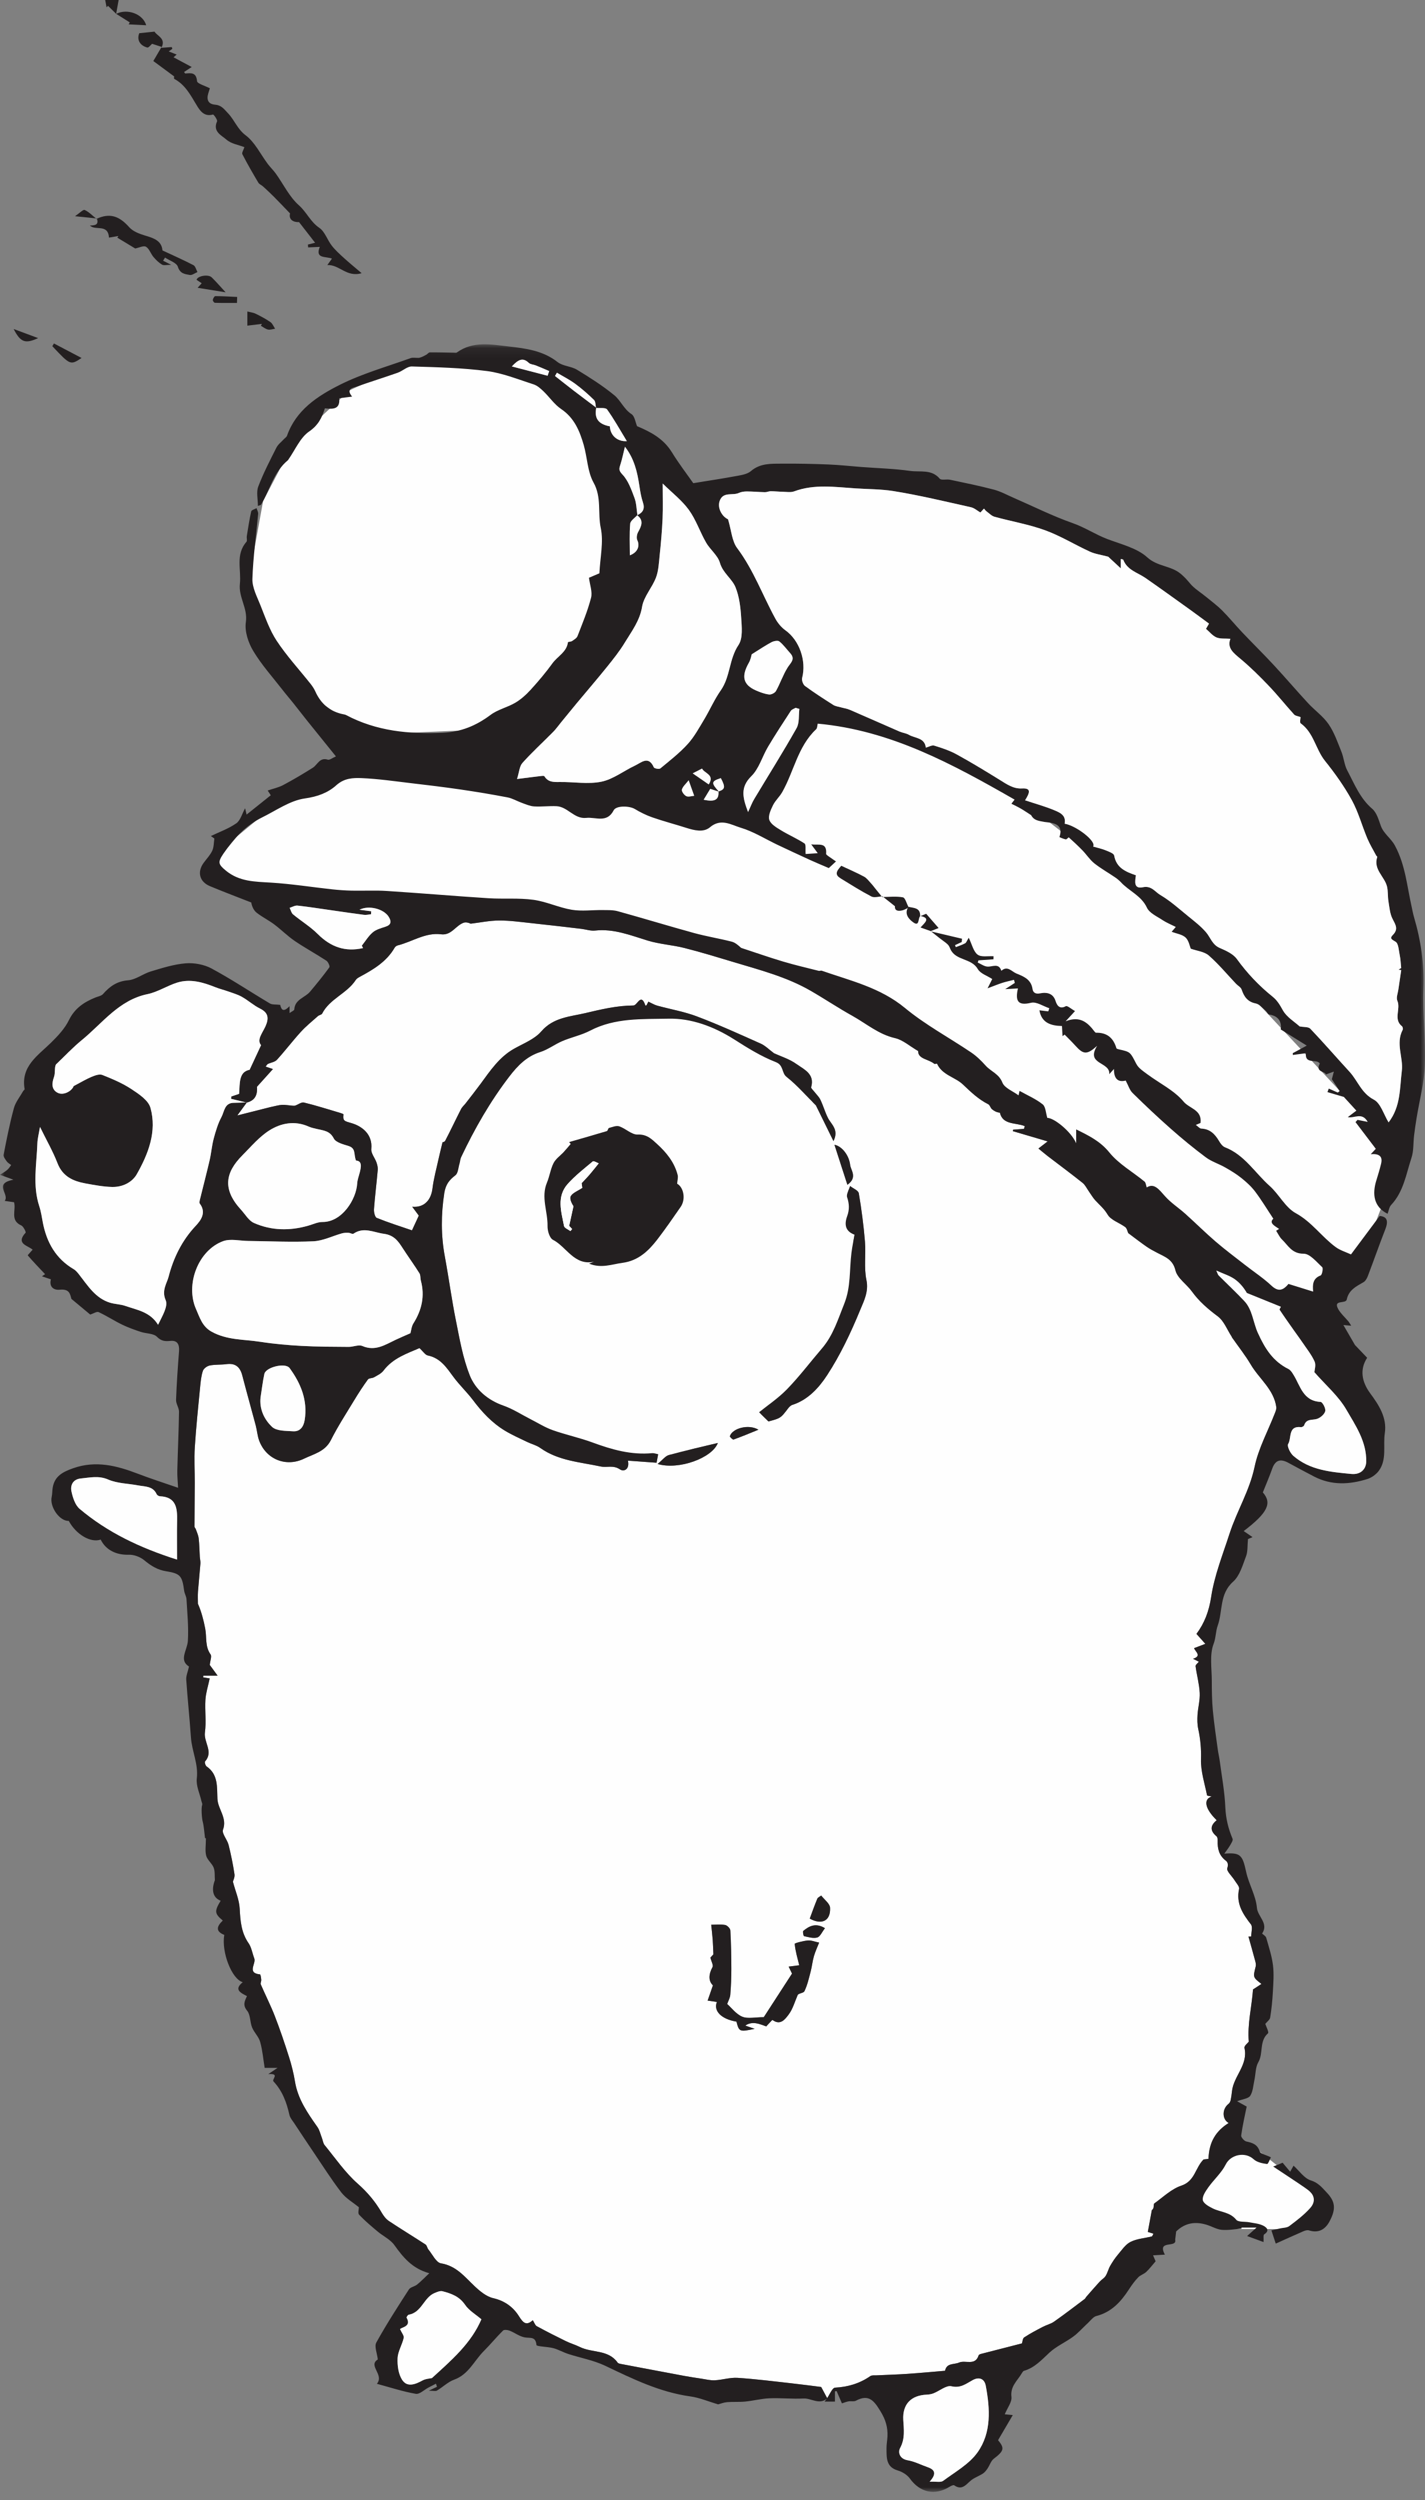 
<svg width="150px" height="263px" viewBox="0 0 150 263" version="1.1" xmlns="http://www.w3.org/2000/svg" xmlns:xlink="http://www.w3.org/1999/xlink">
    <rect x="0" y="0" width="150" height="263" fill="#808080" stroke="none"/>
    <defs>
        <polygon id="path-1" points="0 0.094 150 0.094 150 226 0 226"></polygon>
    </defs>
    <g id="draft" stroke="none" stroke-width="1" fill="none" fill-rule="evenodd">
        <g id="About" transform="translate(-1134, -79)">
            <g id="Group-105" transform="translate(1134, 78)">
                <path d="M86.838,203.831 C85.867,203.235 85.186,203.6 84.559,204.111 C84.478,204.177 84.566,204.651 84.636,204.667 C85.096,204.769 85.61,204.929 86.03,204.807 C86.339,204.717 86.53,204.225 86.838,203.831 M79.838,151.395 C78.797,150.768 77.086,151.249 76.828,152.077 C76.804,152.153 77.132,152.459 77.216,152.429 C78.055,152.13 78.877,151.783 79.838,151.395 M89.199,125.632 C90.296,124.852 89.56,124.117 89.494,123.555 C89.363,122.445 88.55,121.539 87.838,121.424 C88.284,122.803 88.713,124.131 89.199,125.632 M85.235,202.823 C86.484,203.511 87.443,203.083 87.379,201.688 C87.358,201.244 86.772,200.826 86.445,200.396 C86.304,200.506 86.092,200.585 86.032,200.728 C85.746,201.413 85.5,202.116 85.235,202.823 M69.219,154.999 C71.463,155.667 74.986,154.356 75.563,152.787 C73.79,153.215 72.089,153.592 70.412,154.056 C70.039,154.158 69.751,154.565 69.219,154.999 M76.548,211.805 C76.66,211.484 76.846,211.166 76.874,210.835 C76.949,209.936 76.986,209.032 76.984,208.13 C76.982,206.775 76.956,205.419 76.879,204.066 C76.867,203.856 76.551,203.532 76.334,203.493 C75.851,203.405 75.342,203.466 74.866,203.466 C74.924,204.059 74.983,204.558 75.021,205.058 C75.053,205.484 75.063,205.914 75.093,206.583 C75.096,206.579 74.894,206.802 74.779,206.927 C74.881,207.345 75.109,207.726 75.001,207.925 C74.587,208.69 74.551,209.369 75.044,209.845 C74.837,210.442 74.675,210.907 74.487,211.448 C74.937,211.514 75.197,211.551 75.463,211.59 C75.079,212.547 75.932,213.393 77.523,213.663 C77.795,214.729 77.85,214.757 79.438,214.418 C78.944,214.246 78.699,214.161 78.453,214.075 C78.811,213.823 79.221,213.769 79.61,213.837 C80.045,213.913 80.461,214.1 80.656,214.163 C80.921,213.889 81.285,213.462 81.317,213.485 C82.163,214.109 82.662,213.379 83.012,212.92 C83.461,212.333 83.662,211.556 83.969,210.86 C84.047,210.677 84.578,210.67 84.679,210.458 C84.988,209.814 85.15,209.097 85.332,208.398 C85.472,207.867 85.524,207.312 85.675,206.785 C85.813,206.302 86.032,205.842 86.225,205.347 C85.766,205.252 85.392,205.09 85.035,205.123 C84.546,205.167 83.645,205.396 83.653,205.48 C83.722,206.242 83.95,206.99 84.129,207.727 C83.861,207.763 83.474,207.812 83.015,207.872 C83.178,208.211 83.28,208.421 83.37,208.606 C82.327,210.215 81.31,211.783 80.397,213.191 C79.473,213.191 78.713,213.382 78.131,213.141 C77.488,212.874 77.008,212.213 76.548,211.805 M80.89,150.527 C82.186,150.175 82.181,150.172 82.945,149.169 C83.065,149.012 83.228,148.841 83.405,148.784 C85.06,148.256 86.211,146.966 87.06,145.668 C88.466,143.521 89.578,141.151 90.559,138.77 C90.938,137.851 91.459,136.86 91.203,135.643 C90.931,134.345 91.159,132.95 91.048,131.606 C90.908,129.905 90.688,128.206 90.401,126.523 C90.349,126.226 89.801,126.013 89.483,125.761 C89.366,126.161 89.063,126.624 89.171,126.948 C89.403,127.638 89.423,128.248 89.178,128.924 C88.813,129.93 89.077,130.566 89.953,130.873 C89.844,131.498 89.709,132.129 89.629,132.766 C89.403,134.558 89.574,136.386 88.871,138.135 C88.213,139.77 87.706,141.46 86.528,142.833 C85.305,144.259 84.17,145.767 82.866,147.112 C81.922,148.087 80.767,148.856 79.901,149.559 C80.273,149.923 80.532,150.177 80.89,150.527 M62.005,133.924 C63.286,134.451 64.4,133.992 65.532,133.841 C67.196,133.618 68.282,132.574 69.228,131.34 C70.07,130.24 70.857,129.099 71.646,127.96 C72.221,127.131 71.953,125.893 71.278,125.517 C71.304,125.161 71.398,124.863 71.333,124.604 C70.998,123.273 70.155,122.24 69.177,121.349 C68.626,120.847 68.097,120.299 67.129,120.346 C66.5,120.376 65.862,119.709 65.186,119.48 C64.878,119.376 64.461,119.555 64.107,119.652 C64.007,119.68 63.977,119.951 63.876,119.982 C62.557,120.381 61.232,120.756 59.908,121.137 C59.963,121.203 60.019,121.269 60.074,121.335 C59.831,121.616 59.594,121.904 59.342,122.178 C58.982,122.568 58.5,122.893 58.269,123.347 C57.946,123.981 57.856,124.731 57.576,125.394 C56.926,126.938 57.667,128.453 57.635,129.983 C57.626,130.473 57.85,131.235 58.202,131.416 C59.646,132.16 60.443,134.165 62.526,133.724 C62.398,133.772 62.269,133.822 62.005,133.924 M87.079,253.281 C86.909,252.964 86.739,252.646 86.442,252.092 C85.627,251.99 84.474,251.834 83.317,251.705 C81.426,251.496 79.537,251.253 77.64,251.131 C76.85,251.08 76.044,251.345 75.242,251.388 C74.777,251.412 74.302,251.286 73.834,251.217 C73.25,251.13 72.665,251.043 72.085,250.936 C69.853,250.521 67.622,250.1 65.392,249.676 C65.258,249.65 65.078,249.618 65.012,249.524 C64.036,248.144 62.34,248.521 61.058,247.894 C60.568,247.654 60.037,247.499 59.546,247.26 C58.52,246.759 57.501,246.241 56.498,245.694 C56.325,245.601 56.249,245.328 56.085,245.068 C55.393,245.688 55.065,245.343 54.629,244.65 C54.018,243.679 53.128,243.026 51.907,242.745 C51.181,242.577 50.491,241.995 49.922,241.455 C48.881,240.467 48.017,239.346 46.419,239.086 C45.909,239.003 45.519,238.142 45.09,237.623 C44.965,237.472 44.944,237.204 44.798,237.108 C43.517,236.272 42.208,235.48 40.935,234.633 C40.629,234.429 40.377,234.098 40.19,233.772 C39.515,232.602 38.689,231.618 37.651,230.702 C36.327,229.533 35.3,228.025 34.168,226.644 C34.007,226.449 33.982,226.145 33.885,225.896 C33.734,225.506 33.642,225.07 33.407,224.737 C32.373,223.268 31.352,221.809 31.051,219.969 C30.909,219.098 30.693,218.23 30.426,217.389 C29.968,215.944 29.483,214.505 28.935,213.093 C28.494,211.956 27.936,210.865 27.452,209.744 C27.396,209.614 27.514,209.42 27.501,209.259 C27.484,209.059 27.432,208.694 27.368,208.688 C25.954,208.552 26.979,207.559 26.767,207.011 C26.561,206.477 26.481,205.863 26.166,205.409 C25.395,204.294 25.298,203.076 25.232,201.778 C25.184,200.851 24.783,199.94 24.516,198.936 C24.545,198.818 24.732,198.469 24.684,198.156 C24.525,197.116 24.318,196.081 24.06,195.061 C23.919,194.504 23.327,193.869 23.475,193.466 C23.935,192.213 22.941,191.33 22.887,190.221 C22.83,189.019 22.991,187.667 21.75,186.815 C21.625,186.73 21.52,186.366 21.586,186.293 C22.497,185.27 21.428,184.269 21.571,183.236 C21.727,182.11 21.552,180.943 21.624,179.801 C21.67,179.079 21.904,178.368 22.074,177.557 C22.007,177.546 21.7,177.497 21.394,177.449 C21.397,177.389 21.4,177.327 21.403,177.267 L22.907,177.267 C22.484,176.689 22.212,176.318 22.082,176.141 C22.131,175.654 22.31,175.23 22.169,175.035 C21.566,174.198 21.776,173.231 21.604,172.329 C21.432,171.428 21.202,170.537 20.834,169.701 C20.834,169.282 20.808,168.861 20.839,168.444 C20.913,167.453 21.022,166.464 21.097,165.473 C21.114,165.238 21.047,164.999 21.033,164.761 C20.993,164.114 20.99,163.463 20.914,162.82 C20.876,162.488 20.718,162.169 20.607,161.848 C20.575,161.757 20.473,161.677 20.473,161.592 C20.477,160.055 20.497,158.518 20.502,156.98 C20.505,155.731 20.427,154.478 20.506,153.234 C20.641,151.118 20.863,149.008 21.067,146.896 C21.122,146.326 21.178,145.74 21.358,145.204 C21.441,144.956 21.8,144.694 22.074,144.64 C22.65,144.524 23.255,144.576 23.841,144.498 C24.794,144.372 25.276,144.81 25.505,145.696 C25.959,147.447 26.453,149.188 26.917,150.937 C27.056,151.461 27.09,152.018 27.274,152.521 C27.997,154.506 30.102,155.359 31.996,154.445 C33.036,153.943 34.216,153.706 34.83,152.487 C35.558,151.044 36.446,149.68 37.285,148.294 C37.737,147.548 38.213,146.812 38.728,146.108 C38.839,145.956 39.18,145.992 39.379,145.877 C39.727,145.676 40.131,145.489 40.362,145.184 C41.376,143.843 42.868,143.374 44.154,142.81 C44.541,143.163 44.758,143.53 45.038,143.587 C46.372,143.858 47.014,144.875 47.741,145.856 C48.373,146.709 49.159,147.446 49.798,148.294 C50.746,149.553 51.804,150.686 53.156,151.501 C53.896,151.946 54.694,152.297 55.473,152.675 C55.935,152.899 56.462,153.021 56.871,153.313 C58.778,154.671 61.064,154.798 63.231,155.265 C63.877,155.403 64.555,155.089 65.254,155.565 C65.675,155.853 66.3,155.568 66.098,154.649 C67.129,154.725 68.077,154.794 69.111,154.87 C69.14,154.721 69.204,154.377 69.28,153.975 C69.04,153.929 68.842,153.844 68.653,153.861 C66.453,154.07 64.407,153.488 62.37,152.738 C60.997,152.232 59.549,151.928 58.17,151.437 C57.359,151.149 56.614,150.676 55.841,150.283 C54.9,149.805 53.998,149.212 53.01,148.866 C51.339,148.282 50.049,147.179 49.44,145.649 C48.714,143.831 48.38,141.844 47.989,139.907 C47.541,137.685 47.246,135.432 46.83,133.202 C46.412,130.964 46.42,128.747 46.77,126.494 C46.905,125.618 47.287,125.136 47.936,124.638 C48.225,124.417 48.243,123.836 48.372,123.414 C48.44,123.189 48.443,122.939 48.542,122.732 C49.964,119.731 51.607,116.858 53.634,114.222 C54.488,113.111 55.439,112.125 56.862,111.672 C57.682,111.412 58.401,110.852 59.201,110.513 C60.159,110.105 61.21,109.892 62.127,109.413 C64.74,108.052 67.623,108.216 70.372,108.156 C72.777,108.104 75.155,108.987 77.278,110.337 C78.68,111.228 80.116,112.126 81.653,112.722 C82.52,113.059 82.243,113.851 82.798,114.288 C83.878,115.137 84.791,116.198 85.889,117.287 C86.416,118.358 87.038,119.624 87.734,121.038 C88.339,119.815 87.494,119.287 87.144,118.582 C86.84,117.971 86.654,117.301 86.358,116.685 C86.204,116.366 85.923,116.109 85.703,115.822 C85.587,115.67 85.352,115.476 85.385,115.361 C85.785,113.972 84.639,113.5 83.852,112.936 C83.106,112.401 82.18,112.12 81.472,111.792 C80.947,111.403 80.557,110.995 80.08,110.782 C77.864,109.792 75.65,108.786 73.382,107.927 C72.03,107.414 70.577,107.171 69.176,106.783 C68.859,106.695 68.569,106.513 68.249,106.365 C68.19,106.482 68.117,106.624 68.049,106.76 C67.996,106.765 67.935,106.777 67.933,106.77 C67.478,105.385 67.092,106.765 66.679,106.768 C64.945,106.778 63.27,107.179 61.62,107.568 C60.007,107.949 58.255,108.014 56.98,109.493 C56.271,110.316 55.105,110.76 54.112,111.318 C52.556,112.194 51.606,113.627 50.589,115.009 C50.081,115.699 49.548,116.373 49.023,117.052 C48.86,117.263 48.645,117.442 48.527,117.674 C47.963,118.778 47.435,119.902 46.861,121.002 C46.79,121.141 46.526,121.179 46.583,121.151 C46.425,121.808 46.288,122.345 46.17,122.886 C45.94,123.936 45.65,124.981 45.518,126.045 C45.37,127.24 44.646,128.055 43.39,127.94 C43.694,128.349 43.904,128.631 44.084,128.874 C43.878,129.319 43.662,129.787 43.366,130.424 C42.187,130.019 40.903,129.615 39.658,129.113 C39.463,129.034 39.344,128.503 39.367,128.193 C39.467,126.814 39.644,125.441 39.764,124.063 C39.787,123.806 39.717,123.523 39.628,123.274 C39.458,122.796 39.039,122.312 39.084,121.867 C39.246,120.271 38.044,119.457 37.027,119.152 C36.3,118.934 36.062,118.957 36.154,118.224 C36.16,118.181 35.88,118.089 35.725,118.043 C34.483,117.676 33.247,117.281 31.99,116.977 C31.727,116.913 31.386,117.196 31.075,117.3 C30.973,117.334 30.85,117.314 30.738,117.306 C30.384,117.278 30.028,117.206 29.676,117.224 C29.336,117.241 29,117.35 28.466,117.457 C27.498,117.702 26.334,117.996 24.981,118.338 C25.422,117.735 25.704,117.351 25.985,116.966 L25.968,116.979 C27.002,116.737 27.095,115.963 27.049,115.32 C27.656,114.647 28.163,114.087 28.731,113.457 C28.362,113.333 28.188,113.274 27.961,113.198 C28.072,113.063 28.119,112.957 28.199,112.919 C28.515,112.768 28.931,112.721 29.146,112.486 C30.016,111.533 30.797,110.499 31.668,109.545 C32.215,108.943 32.858,108.428 33.468,107.885 C33.595,107.771 33.845,107.75 33.911,107.621 C34.71,106.061 36.519,105.516 37.447,104.088 C37.535,103.953 37.695,103.85 37.843,103.77 C39.286,102.996 40.685,102.175 41.541,100.693 C41.604,100.585 41.74,100.48 41.861,100.45 C43.388,100.072 44.762,99.072 46.432,99.282 C47.519,99.419 47.962,98.358 48.805,98.065 C49.033,97.986 49.313,98.054 49.548,98.167 C50.546,98.047 51.542,97.835 52.54,97.83 C53.674,97.826 54.81,97.989 55.942,98.109 C57.691,98.294 59.436,98.502 61.182,98.706 C61.67,98.764 62.168,98.942 62.641,98.89 C64.605,98.672 66.36,99.386 68.174,99.941 C69.428,100.325 70.772,100.399 72.048,100.722 C73.795,101.163 75.521,101.692 77.247,102.212 C80.001,103.04 82.799,103.762 85.318,105.212 C86.797,106.062 88.217,107.018 89.708,107.846 C91.188,108.668 92.485,109.806 94.224,110.202 C95.037,110.388 95.745,111.036 96.647,111.56 C96.628,112.415 97.737,112.398 98.345,112.904 C98.402,112.952 98.623,112.862 98.638,112.896 C99.184,114.096 100.531,114.289 101.365,115.082 C102.194,115.871 102.994,116.641 104.025,117.156 C104.197,117.242 104.254,117.537 104.414,117.677 C104.64,117.872 104.914,118.013 105.253,118.049 C105.549,119.364 106.944,119.069 107.87,119.464 C107.842,119.559 107.814,119.653 107.786,119.748 C107.407,119.776 107.028,119.805 106.65,119.833 C106.636,119.885 106.622,119.936 106.609,119.986 C107.785,120.333 108.961,120.679 110.277,121.066 C109.902,121.356 109.644,121.556 109.307,121.815 C109.668,122.11 109.976,122.376 110.298,122.623 C111.517,123.557 112.755,124.469 113.954,125.428 C114.241,125.657 114.409,126.035 114.63,126.346 C114.855,126.66 115.047,127.004 115.309,127.283 C115.755,127.761 116.234,128.157 116.593,128.765 C116.945,129.358 117.835,129.621 118.448,130.082 C118.63,130.219 118.678,130.535 118.762,130.714 C119.392,131.183 120.024,131.675 120.68,132.131 C121.041,132.383 121.437,132.588 121.828,132.793 C122.641,133.218 123.45,133.47 123.735,134.638 C123.937,135.465 124.909,136.084 125.462,136.851 C126.216,137.896 127.153,138.698 128.185,139.468 C128.839,139.956 129.171,140.875 129.647,141.601 C129.666,141.629 129.669,141.668 129.689,141.695 C130.352,142.645 131.077,143.558 131.666,144.551 C132.55,146.047 134.09,147.152 134.347,149.016 C134.375,149.217 134.278,149.447 134.2,149.649 C133.47,151.53 132.469,153.353 132.061,155.302 C131.535,157.812 130.193,159.951 129.425,162.329 C128.714,164.527 127.837,166.713 127.492,168.974 C127.26,170.493 126.789,171.736 125.942,172.874 C126.25,173.219 126.56,173.565 126.877,173.92 C126.501,174.063 126.127,174.206 125.691,174.373 C125.807,174.73 126.55,175.191 125.579,175.49 C125.783,175.593 125.986,175.696 126.192,175.8 C126.072,175.958 125.832,176.131 125.85,176.27 C125.973,177.21 126.235,178.137 126.285,179.077 C126.326,179.84 126.103,180.613 126.053,181.386 C126.022,181.881 126.026,182.396 126.13,182.877 C126.36,183.931 126.454,184.959 126.42,186.059 C126.38,187.314 126.802,188.587 127.054,189.846 C127.068,189.917 127.365,189.932 127.544,189.977 C126.634,190.275 126.843,191.28 128.074,192.475 C127.379,193.025 127.358,193.589 128.058,194.171 C128.161,194.256 128.177,194.488 128.172,194.65 C128.149,195.473 128.32,196.187 129.028,196.726 C129.222,196.872 129.324,197.115 129.186,197.522 C129.084,197.821 129.682,198.351 129.951,198.788 C130.136,199.087 130.484,199.446 130.428,199.705 C130.096,201.224 130.807,202.317 131.674,203.428 C131.882,203.694 131.705,204.264 131.705,204.693 C131.609,204.7 131.512,204.707 131.416,204.714 C131.661,205.594 131.912,206.472 132.147,207.354 C132.19,207.518 132.215,207.708 132.175,207.868 C131.889,209.001 131.883,209 132.783,209.696 C132.451,209.912 132.145,210.111 131.896,210.273 C131.76,212.116 131.291,213.912 131.45,215.769 C131.358,215.894 130.946,216.213 130.995,216.426 C131.402,218.204 129.853,219.388 129.683,220.974 C129.649,221.297 129.606,221.62 129.536,221.935 C129.507,222.069 129.43,222.222 129.325,222.303 C128.614,222.853 128.636,223.942 129.332,224.323 C128.005,225.152 127.262,226.301 127.208,228.095 C127.114,228.106 126.797,228.145 126.684,228.16 C125.788,229.075 125.791,230.434 124.344,230.916 C123.306,231.263 122.435,232.12 121.511,232.779 C121.404,232.855 121.475,233.145 121.397,233.303 C121.318,233.46 121.156,233.574 121.247,233.478 C121.085,234.352 120.961,235.025 120.821,235.782 C120.873,235.799 121.123,235.876 121.411,235.965 C121.337,236.097 121.304,236.238 121.24,236.255 C120.491,236.444 119.676,236.492 119.004,236.83 C118.465,237.101 118.077,237.696 117.664,238.183 C117.358,238.543 117.094,238.946 116.858,239.357 C116.668,239.688 116.586,240.085 116.384,240.407 C116.235,240.644 115.954,240.795 115.759,241.008 C115.285,241.525 114.826,242.057 114.364,242.585 C114.291,242.668 114.246,242.783 114.16,242.847 C113.099,243.644 112.045,244.453 110.959,245.216 C110.606,245.463 110.153,245.565 109.765,245.769 C109.101,246.117 108.431,246.463 107.808,246.877 C107.64,246.988 107.631,247.34 107.574,247.506 C106.118,247.878 104.693,248.241 103.269,248.611 C103.174,248.636 103.035,248.692 103.012,248.764 C102.655,249.902 101.626,249.231 100.953,249.522 C100.42,249.754 99.65,249.543 99.477,250.385 C98.176,250.494 96.862,250.62 95.546,250.71 C94.453,250.783 93.357,250.812 92.263,250.866 C92.043,250.877 91.772,250.838 91.612,250.948 C90.492,251.723 89.273,252.089 87.905,252.16 C87.602,252.176 87.334,252.89 87.056,253.283 C87.062,253.283 87.079,253.281 87.079,253.281" id="Fill-1" fill="#FEFEFE"></path>
                <polyline id="Fill-3" fill="#FEFEFE" points="49.798 148.293 60.002 153.982 71.773 153.982 85.236 147.169 90.559 138.77 89.199 125.632 83.852 112.936 73.382 107.927 61.62 107.567 50.59 115.008 46.77 126.493"></polyline>
                <polygon id="Fill-4" fill="#FEFEFE" points="51.009 39.136 44.147 38.629 36.81 42.058 31.001 47.41 27.696 53.702 26.038 62.841 31.001 72.942 38.524 78.268 55.845 77.533 65.984 62.289 64.345 52.181 60.43 42.124"></polygon>
                <polygon id="Fill-5" fill="#FEFEFE" points="85.587 75.458 79.838 87.635 72.422 86.425 63.023 85.221 43.295 81.547 32.358 82.853 24.963 88.976 22.398 92.074 24.963 95.287 37.051 96.05 63.023 98.042 79.838 101.316 100.781 112.796 122.453 130.309 132.554 136.61 138.798 138.145 143.023 134.171 146.327 125.632 146.327 121.424 124.472 98.042 112.502 89.082 102.993 81.671"></polygon>
                <polygon id="Fill-6" fill="#FEFEFE" points="129.023 226.446 124.251 233.604 130.203 235.479 136.438 235.479 139.589 233.178 137.852 231.502 132.63 227.355"></polygon>
                <g id="Group-104" transform="translate(0, 0.125)">
                    <g id="Group-9" transform="translate(0, 37)">
                        <mask id="mask-2" fill="white">
                            <use xlink:href="#path-1"></use>
                        </mask>
                        <g id="Clip-8"></g>
                        <path d="M74.602,46.39 C75.263,45.361 74.165,45.246 73.898,44.724 C73.595,44.879 73.316,45.022 72.917,45.226 C73.515,45.639 74.035,45.998 74.602,46.39 M72.491,45.955 C72.195,46.336 71.871,46.602 71.78,46.932 C71.728,47.117 72.013,47.515 72.239,47.622 C72.471,47.733 72.815,47.606 73.072,47.586 C72.869,47.015 72.72,46.598 72.491,45.955 M57.642,3.401 C57.699,3.237 57.756,3.072 57.812,2.908 C57.342,2.708 56.874,2.503 56.4,2.314 C56.159,2.216 55.842,2.215 55.671,2.053 C55.062,1.474 54.591,1.647 53.878,2.422 C55.27,2.784 56.456,3.092 57.642,3.401 M84.144,38.448 C84.011,38.409 83.878,38.37 83.745,38.332 C83.575,38.437 83.342,38.501 83.243,38.654 C82.428,39.901 81.611,41.149 80.848,42.429 C80.238,43.454 79.901,44.726 79.087,45.527 C77.9,46.694 78.172,47.782 78.744,49.299 C79.018,48.712 79.167,48.302 79.387,47.934 C80.877,45.449 82.424,42.996 83.848,40.474 C84.162,39.919 84.057,39.129 84.144,38.448 M79.13,32.701 C79.092,32.818 79.026,33.249 78.823,33.603 C78.014,35.018 78.216,35.907 79.572,36.502 C80.013,36.697 80.484,36.871 80.957,36.929 C81.189,36.957 81.573,36.762 81.686,36.557 C82.13,35.754 82.425,34.864 82.91,34.09 C83.227,33.583 83.754,33.218 83.182,32.585 C82.802,32.166 82.466,31.694 82.031,31.345 C81.874,31.219 81.442,31.308 81.206,31.433 C80.562,31.775 79.957,32.188 79.13,32.701 M27.429,110.857 C27.287,112.116 27.825,113.207 28.644,113.975 C29.116,114.416 30.093,114.384 30.851,114.434 C31.604,114.484 31.962,113.933 32.072,113.252 C32.405,111.186 31.664,109.397 30.488,107.788 C30.039,107.174 27.982,107.695 27.829,108.398 C27.653,109.208 27.559,110.036 27.429,110.857 M38.215,63.605 C38.172,63.52 38.129,63.435 38.086,63.35 C38.464,62.875 38.785,62.331 39.241,61.947 C39.598,61.646 40.111,61.508 40.574,61.358 C41.202,61.154 41.214,60.792 40.915,60.314 C40.391,59.472 38.812,59.072 37.839,59.572 C38.282,59.629 38.677,59.681 39.072,59.733 C39.066,59.837 39.06,59.943 39.055,60.047 C38.81,60.071 38.559,60.139 38.321,60.109 C37.209,59.968 36.1,59.8 34.99,59.642 C33.767,59.468 32.546,59.273 31.319,59.136 C31.055,59.107 30.767,59.286 30.49,59.37 C30.606,59.605 30.665,59.908 30.85,60.061 C31.705,60.768 32.675,61.354 33.453,62.133 C34.811,63.492 36.347,64.034 38.215,63.605 M45.466,214.03 C47.553,212.126 49.585,210.385 50.674,207.846 C50.088,207.342 49.371,206.932 48.953,206.318 C48.349,205.431 47.493,205.13 46.571,204.894 C46.329,204.832 46.013,204.974 45.754,205.078 C44.606,205.543 44.393,207.133 43.029,207.361 C42.933,207.376 42.772,207.624 42.801,207.676 C43.298,208.578 42.409,208.646 42.105,208.869 C42.273,209.246 42.55,209.561 42.497,209.803 C42.336,210.528 41.886,211.216 41.852,211.934 C41.816,212.698 41.933,213.605 42.334,214.22 C42.869,215.036 43.728,214.688 44.488,214.274 C44.82,214.093 45.246,214.081 45.466,214.03 M18.637,127.933 C18.637,126.39 18.617,125.118 18.643,123.845 C18.669,122.53 18.56,121.346 16.833,121.269 C16.712,121.264 16.537,121.157 16.488,121.05 C16.092,120.183 15.256,120.266 14.531,120.126 C13.483,119.925 12.352,119.927 11.4,119.515 C10.381,119.073 9.458,119.308 8.495,119.401 C7.702,119.477 7.381,120.092 7.522,120.758 C7.661,121.411 7.91,122.197 8.385,122.597 C11.314,125.064 14.704,126.684 18.637,127.933 M97.856,224.931 C98.545,224.899 99.028,225.026 99.278,224.84 C100.536,223.907 102.008,223.088 102.888,221.86 C104.38,219.776 104.222,217.257 103.762,214.825 C103.628,214.119 103.086,213.871 102.405,214.236 C101.702,214.612 101.131,215.121 100.149,214.892 C99.612,214.767 98.911,215.378 98.273,215.632 C98.054,215.719 97.805,215.762 97.567,215.772 C95.906,215.837 94.992,216.771 95.082,218.421 C95.138,219.432 95.287,220.392 94.753,221.38 C94.513,221.826 94.674,222.525 95.542,222.674 C96.273,222.8 96.963,223.162 97.674,223.411 C98.418,223.672 98.604,224.104 97.856,224.931 M128.033,97.529 C128.186,97.861 128.206,97.969 128.271,98.033 C129.173,98.934 130.106,99.806 130.981,100.733 C131.846,101.651 131.907,102.983 132.404,104.077 C133.167,105.76 134.004,107.075 135.641,107.892 C135.857,107.999 136.015,108.263 136.152,108.483 C136.884,109.651 137.149,111.258 139.014,111.344 C139.208,111.353 139.57,112.034 139.5,112.315 C139.418,112.646 138.993,113.011 138.64,113.127 C138.144,113.289 137.514,113.085 137.282,113.802 C137.252,113.897 137.057,114.011 136.952,113.998 C135.554,113.833 135.978,115.152 135.596,115.767 C135.455,115.994 135.814,116.735 136.139,117.017 C137.881,118.533 140.09,118.717 142.247,118.923 C143.246,119.018 143.798,118.401 143.813,117.623 C143.855,115.516 142.689,113.826 141.717,112.152 C140.886,110.723 139.554,109.585 138.358,108.221 C138.368,107.995 138.546,107.463 138.375,107.088 C138.045,106.362 137.524,105.722 137.074,105.052 C136.823,104.68 136.553,104.321 136.294,103.954 C135.757,103.192 135.215,102.434 134.699,101.658 C134.657,101.594 134.803,101.407 134.833,101.338 C133.576,100.83 132.412,100.359 131.247,99.887 C130.922,99.323 130.487,98.792 129.943,98.417 C129.432,98.066 128.807,97.878 128.033,97.529 M37.472,85.953 C37.207,85.266 37.493,84.678 36.682,84.422 C36.125,84.246 35.352,84.056 35.139,83.637 C34.721,82.818 34.052,82.799 33.37,82.637 C33.068,82.566 32.757,82.5 32.476,82.375 C31.028,81.733 29.586,82.01 28.369,82.775 C27.292,83.451 26.432,84.485 25.518,85.402 C23.709,87.215 23.386,88.975 25.382,91.144 C25.821,91.621 26.186,92.281 26.733,92.522 C28.569,93.331 30.498,93.36 32.431,92.811 C32.937,92.667 33.447,92.415 33.954,92.418 C36.011,92.428 37.505,90.032 37.602,88.359 C37.624,87.972 37.771,87.593 37.869,87.212 C38.029,86.587 38.123,85.999 37.472,85.953 M43.204,104.118 C43.288,103.825 43.315,103.404 43.513,103.09 C44.398,101.688 44.739,100.211 44.301,98.585 C44.233,98.332 44.28,98.022 44.151,97.816 C43.603,96.943 42.996,96.109 42.435,95.244 C41.941,94.479 41.523,93.812 40.41,93.661 C39.314,93.512 38.292,92.907 37.2,93.654 C37.102,93.72 36.873,93.565 36.702,93.558 C36.474,93.548 36.233,93.547 36.016,93.608 C35.003,93.889 34.007,94.4 32.987,94.448 C30.706,94.556 28.414,94.438 26.126,94.412 C25.241,94.404 24.265,94.151 23.486,94.435 C20.862,95.394 19.481,99 20.642,101.596 C21.031,102.466 21.278,103.403 22.265,103.952 C23.891,104.86 25.684,104.754 27.412,105.024 C28.848,105.248 30.305,105.374 31.757,105.453 C33.403,105.542 35.055,105.543 36.705,105.556 C37.189,105.56 37.753,105.292 38.145,105.462 C39.504,106.049 40.545,105.329 41.656,104.807 C42.126,104.585 42.606,104.383 43.204,104.118 M69.758,14.739 C69.758,16.11 69.798,17.269 69.747,18.423 C69.689,19.722 69.57,21.021 69.437,22.315 C69.356,23.098 69.322,23.921 69.046,24.642 C68.643,25.697 67.769,26.629 67.591,27.696 C67.342,29.189 66.489,30.281 65.769,31.472 C65.225,32.371 64.559,33.202 63.897,34.025 C62.86,35.313 61.779,36.566 60.72,37.837 C60.17,38.498 59.629,39.166 59.084,39.831 C58.8,40.177 58.541,40.548 58.228,40.866 C57.153,41.955 56.016,42.989 54.996,44.127 C54.677,44.483 54.653,45.102 54.425,45.821 C55.411,45.696 56.117,45.603 56.824,45.521 C56.988,45.501 57.26,45.455 57.306,45.53 C57.692,46.164 58.27,46.146 58.91,46.136 C60.38,46.113 61.9,46.392 63.308,46.103 C64.551,45.847 65.658,44.961 66.848,44.406 C67.507,44.097 68.261,43.326 68.824,44.592 C68.879,44.716 69.384,44.809 69.508,44.707 C70.497,43.892 71.52,43.094 72.38,42.152 C73.07,41.397 73.575,40.463 74.109,39.577 C74.721,38.563 75.195,37.457 75.873,36.493 C76.886,35.05 76.739,33.203 77.74,31.717 C78.216,31.01 78.078,29.809 78.02,28.842 C77.956,27.772 77.823,26.652 77.43,25.668 C77.06,24.744 76.095,24.165 75.782,23.079 C75.557,22.296 74.755,21.698 74.326,20.951 C73.681,19.827 73.266,18.55 72.513,17.513 C71.778,16.501 70.743,15.708 69.758,14.739 M136.803,71.844 C137.239,71.929 137.726,71.874 137.93,72.089 C139.338,73.568 140.675,75.114 142.058,76.618 C142.927,77.562 143.296,78.859 144.607,79.544 C145.336,79.924 145.65,81.097 146.167,81.94 C147.452,80.285 147.338,78.328 147.56,76.519 C147.732,75.115 146.89,73.643 147.651,72.203 C147.699,72.114 147.656,71.895 147.578,71.832 C146.636,71.085 147.471,70.016 147.089,69.148 C146.948,68.827 147.143,68.353 147.199,67.951 C147.293,67.275 147.398,66.6 147.498,65.925 C147.404,65.911 147.309,65.895 147.214,65.88 C147.388,65.768 147.561,65.657 147.493,65.701 C147.436,65.16 147.43,64.782 147.352,64.419 C147.239,63.897 147.224,63.123 146.893,62.933 C146.458,62.682 146.268,62.576 146.621,62.219 C147.22,61.613 146.904,61.156 146.591,60.551 C146.304,59.997 146.254,59.311 146.15,58.675 C146.066,58.164 146.123,57.626 146.001,57.129 C145.741,56.071 144.529,55.323 144.976,54.019 C144.987,53.984 144.887,53.919 144.855,53.86 C144.539,53.259 144.181,52.676 143.92,52.053 C143.362,50.72 142.984,49.295 142.294,48.04 C141.495,46.586 140.515,45.214 139.474,43.917 C138.483,42.685 138.292,40.953 136.917,39.969 C136.791,39.879 136.9,39.46 136.9,39.305 C136.638,39.207 136.36,39.189 136.226,39.04 C135.321,38.045 134.482,36.989 133.554,36.017 C132.61,35.028 131.631,34.062 130.583,33.185 C129.851,32.572 129.135,32.046 129.517,31.071 C128.977,31.029 128.465,31.098 128.051,30.927 C127.639,30.757 127.326,30.347 126.947,30.023 C127.035,29.87 127.165,29.647 127.265,29.475 C126.541,28.943 125.888,28.453 125.225,27.979 C123.684,26.875 122.146,25.765 120.59,24.684 C119.754,24.103 118.653,23.856 118.239,22.757 C118.225,22.72 118.122,22.717 117.977,22.673 L117.977,23.662 C117.342,23.075 116.922,22.685 116.651,22.433 C115.926,22.241 115.288,22.16 114.73,21.905 C113.142,21.179 111.636,20.245 110.004,19.653 C108.288,19.029 106.457,18.722 104.689,18.234 C104.371,18.146 104.106,17.855 103.824,17.649 C103.744,17.59 103.688,17.5 103.577,17.374 C103.432,17.532 103.308,17.667 103.2,17.785 C102.863,17.591 102.557,17.31 102.206,17.232 C99.49,16.629 96.781,15.97 94.037,15.532 C92.748,15.326 91.392,15.337 90.077,15.25 C87.884,15.106 85.734,14.773 83.594,15.563 C83.23,15.698 82.781,15.611 82.371,15.604 C81.955,15.597 81.538,15.548 81.122,15.548 C80.921,15.548 80.719,15.654 80.519,15.65 C79.888,15.636 79.257,15.574 78.626,15.571 C78.341,15.57 78.031,15.61 77.777,15.728 C77.115,16.037 76.119,15.556 75.757,16.563 C75.483,17.327 76.017,18.224 76.636,18.499 C76.992,19.687 77.045,20.793 77.596,21.528 C79.315,23.818 80.27,26.489 81.621,28.957 C81.875,29.421 82.249,29.872 82.676,30.178 C84.142,31.224 84.902,33.367 84.437,35.187 C84.373,35.436 84.533,35.884 84.739,36.036 C85.699,36.742 86.705,37.387 87.712,38.027 C87.937,38.169 88.233,38.202 88.499,38.277 C88.823,38.369 89.165,38.415 89.471,38.547 C91.216,39.299 92.951,40.075 94.694,40.831 C95.012,40.968 95.383,40.999 95.676,41.171 C96.323,41.549 97.338,41.456 97.456,42.522 C97.762,42.44 98.095,42.232 98.34,42.307 C99.15,42.556 99.971,42.829 100.709,43.234 C102.248,44.077 103.75,44.993 105.244,45.917 C105.972,46.369 106.673,46.866 107.572,46.815 C108.586,46.758 108.398,47.266 107.903,48.061 C109.001,48.425 109.998,48.698 110.945,49.091 C111.534,49.337 112.247,49.613 112.067,50.52 C113.316,50.735 115.45,52.393 115.068,52.926 C115.517,53.056 115.96,53.149 116.374,53.317 C116.709,53.453 117.241,53.639 117.283,53.875 C117.516,55.178 118.498,55.579 119.57,55.949 C119.477,56.581 119.313,57.416 120.31,57.204 C121.207,57.013 121.591,57.7 122.13,58.015 C123.193,58.639 124.127,59.487 125.092,60.271 C125.74,60.797 126.416,61.316 126.954,61.946 C127.425,62.497 127.608,63.253 128.391,63.591 C129.046,63.873 129.803,64.212 130.198,64.756 C131.28,66.25 132.526,67.567 133.951,68.709 C134.465,69.121 134.729,69.595 135.042,70.153 C135.445,70.872 136.268,71.357 136.803,71.844 M67.092,18.056 C66.828,18.358 66.366,18.643 66.337,18.966 C66.242,20.047 66.301,21.142 66.301,22.288 C67.133,21.984 67.375,21.292 67.086,20.701 C66.978,20.48 67.037,20.092 67.163,19.86 C67.508,19.224 67.809,18.635 67.071,18.073 C67.668,17.802 67.906,17.408 67.678,16.728 C67.488,16.162 67.389,15.561 67.301,14.968 C67.085,13.508 66.752,12.1 65.782,10.867 C65.607,11.567 65.488,12.194 65.29,12.795 C65.151,13.217 65.139,13.387 65.528,13.798 C66.134,14.439 66.459,15.38 66.785,16.24 C66.998,16.802 67,17.446 67.092,18.056 M62.741,6.784 C62.676,6.499 62.705,6.121 62.53,5.95 C61.909,5.34 61.247,4.762 60.546,4.246 C59.945,3.805 59.269,3.466 58.626,3.081 C58.558,3.197 58.489,3.311 58.421,3.426 C59.091,3.952 59.756,4.482 60.431,4.999 C61.205,5.592 61.988,6.173 62.767,6.759 C62.536,7.881 62.986,8.498 64.2,8.723 C64.223,9.61 64.924,10.343 65.984,10.282 C65.258,9.088 64.643,7.973 63.903,6.947 C63.746,6.727 63.139,6.83 62.741,6.784 M75.696,47.165 C75.383,47.062 75.07,46.958 74.764,46.858 C74.497,47.297 74.29,47.636 74.07,47.998 C75.257,48.261 75.693,47.998 75.627,47.128 C76.334,46.909 76.377,46.667 75.877,45.727 C74.855,46.057 74.833,46.235 75.696,47.165 M87.079,216.156 C86.258,216.901 85.415,216.133 84.579,216.177 C83.386,216.24 82.184,216.108 80.989,216.157 C80.139,216.192 79.297,216.416 78.447,216.501 C77.813,216.564 77.169,216.511 76.534,216.563 C76.185,216.592 75.845,216.73 75.587,216.795 C74.594,216.503 73.647,216.094 72.664,215.958 C69.443,215.511 66.596,214.114 63.714,212.739 C62.493,212.157 61.112,211.913 59.812,211.492 C59.28,211.319 58.784,211.027 58.246,210.883 C57.641,210.721 56.485,210.713 56.471,210.556 C56.387,209.631 55.833,209.847 55.259,209.754 C54.695,209.662 54.187,209.256 53.635,209.038 C53.429,208.957 53.066,208.917 52.948,209.035 C52.248,209.726 51.623,210.494 50.927,211.189 C49.91,212.203 49.33,213.645 47.817,214.192 C47.159,214.429 46.616,214.976 45.997,215.343 C45.85,215.43 45.606,215.356 45.141,215.356 C45.59,215.141 45.792,215.043 45.995,214.947 L45.894,214.619 C45.631,214.753 45.367,214.887 45.105,215.025 C44.655,215.26 44.162,215.756 43.766,215.687 C42.418,215.452 41.105,215.019 39.673,214.632 C40.475,213.666 38.7,212.722 39.77,212.074 C39.695,211.406 39.385,210.702 39.61,210.294 C40.667,208.384 41.855,206.545 43.041,204.709 C43.205,204.457 43.644,204.401 43.906,204.192 C44.301,203.876 44.651,203.505 45.186,203.002 C43.371,202.501 42.427,201.313 41.507,200.035 C41.082,199.444 40.328,199.096 39.748,198.61 C39.077,198.046 38.401,197.481 37.8,196.847 C37.65,196.69 37.777,196.27 37.777,196.062 C37.152,195.548 36.411,195.128 35.932,194.506 C34.878,193.138 33.953,191.67 32.982,190.238 C32.306,189.24 31.639,188.235 30.975,187.228 C30.789,186.946 30.538,186.667 30.467,186.354 C30.174,185.044 29.73,183.826 28.788,182.823 C28.576,182.597 29.512,181.963 28.238,182.056 C28.678,181.761 28.871,181.631 29.215,181.4 L27.86,181.4 C27.714,180.511 27.635,179.565 27.385,178.665 C27.233,178.123 26.752,177.681 26.535,177.146 C26.304,176.577 26.371,175.818 26.013,175.385 C25.53,174.803 25.745,174.379 25.997,173.852 C25.326,173.502 24.589,173.171 25.552,172.385 C24.397,172.067 23.29,169.217 23.608,167.411 C22.614,167.02 22.864,166.461 23.451,165.901 C22.58,165.17 22.558,164.925 23.227,163.818 C22.37,163.49 22.249,162.631 22.62,161.652 C22.585,161.21 22.643,160.734 22.491,160.338 C22.317,159.887 21.831,159.542 21.708,159.089 C21.567,158.569 21.676,157.981 21.676,157.261 C21.735,157.289 21.54,157.197 21.578,157.214 C21.486,156.506 21.467,155.982 21.336,155.486 C21.245,155.138 21.162,154.059 21.283,153.732 C21.324,153.621 21.23,153.461 21.2,153.325 C21.022,152.535 20.624,151.717 20.715,150.959 C20.899,149.435 20.197,148.095 20.099,146.644 C19.96,144.616 19.741,142.592 19.605,140.564 C19.578,140.16 19.769,139.744 19.893,139.181 C18.798,138.496 19.716,137.474 19.776,136.474 C19.863,135.025 19.712,133.559 19.632,132.102 C19.615,131.801 19.424,131.513 19.384,131.21 C19.177,129.666 19.006,129.399 17.502,129.162 C16.568,129.015 15.88,128.576 15.176,127.994 C14.754,127.646 14.094,127.403 13.552,127.421 C12.27,127.464 11.143,126.942 10.599,125.827 C9.544,126.193 8.018,125.3 7.238,123.863 C6.271,123.901 5.21,122.39 5.442,121.33 C5.509,121.027 5.496,120.705 5.542,120.396 C5.733,119.147 6.62,118.702 7.713,118.318 C10.098,117.481 12.303,118.054 14.522,118.904 C15.892,119.429 17.291,119.874 18.746,120.379 C18.716,119.771 18.65,119.167 18.664,118.565 C18.714,116.504 18.814,114.444 18.843,112.382 C18.849,111.966 18.517,111.543 18.532,111.131 C18.594,109.422 18.715,107.716 18.846,106.011 C18.899,105.323 18.685,104.855 17.952,104.926 C17.38,104.981 16.995,104.967 16.521,104.494 C16.152,104.124 15.389,104.169 14.818,103.979 C14.152,103.757 13.485,103.523 12.855,103.216 C12.017,102.808 11.229,102.29 10.384,101.899 C10.19,101.81 9.847,102.046 9.498,102.157 C8.912,101.668 8.214,101.088 7.516,100.507 C7.372,100.001 7.326,99.442 6.289,99.541 C5.592,99.609 5.163,99.186 5.358,98.452 C5.036,98.343 4.726,98.237 4.416,98.131 C4.554,98.038 4.692,97.945 4.746,97.909 C4.131,97.258 3.508,96.613 2.924,95.934 C2.899,95.905 3.237,95.564 3.436,95.333 C2.942,94.889 1.616,94.724 2.693,93.547 C2.756,93.477 2.468,92.882 2.233,92.778 C1.034,92.244 1.711,91.188 1.482,90.342 C1.212,90.303 0.919,90.261 0.492,90.199 C1.052,89.488 -0.767,88.403 1.411,87.969 C0.768,87.735 0.471,87.626 -0,87.454 C0.307,87.251 0.555,87.118 0.764,86.938 C0.928,86.798 1.042,86.6 1.179,86.428 C1.023,86.306 0.831,86.209 0.719,86.054 C0.566,85.84 0.338,85.557 0.379,85.349 C0.699,83.706 1.024,82.061 1.461,80.448 C1.635,79.81 2.097,79.25 2.432,78.658 C2.476,78.578 2.602,78.502 2.592,78.442 C2.174,76.045 3.964,74.935 5.365,73.563 C6.087,72.856 6.821,72.074 7.257,71.182 C7.866,69.938 8.842,69.294 10.026,68.81 C10.305,68.696 10.662,68.645 10.842,68.441 C11.557,67.632 12.314,67.088 13.484,66.994 C14.299,66.929 15.053,66.308 15.872,66.063 C17.077,65.702 18.303,65.308 19.541,65.21 C20.438,65.14 21.478,65.327 22.266,65.751 C24.366,66.881 26.357,68.212 28.411,69.431 C28.656,69.577 29.019,69.521 29.496,69.578 C29.578,69.888 29.703,70.528 30.478,69.716 L30.478,70.44 C30.689,70.285 30.969,70.18 30.976,70.057 C31.046,68.987 32.102,68.827 32.634,68.196 C33.337,67.36 34.03,66.512 34.671,65.629 C34.749,65.521 34.543,65.055 34.353,64.931 C33.259,64.214 32.103,63.589 31.021,62.854 C30.257,62.333 29.597,61.661 28.854,61.106 C28.271,60.67 27.605,60.344 27.031,59.898 C26.722,59.658 26.528,59.268 26.448,58.81 C24.999,58.241 23.541,57.692 22.104,57.094 C20.997,56.633 20.734,55.61 21.428,54.652 C21.736,54.226 22.121,53.837 22.338,53.37 C22.517,52.989 22.498,52.515 22.567,52.082 C22.444,51.995 22.32,51.908 22.197,51.821 C23.098,51.387 24.065,51.048 24.873,50.482 C25.311,50.174 25.477,49.481 25.8,48.899 C25.858,49.142 25.9,49.32 25.957,49.563 C26.831,48.865 27.644,48.215 28.502,47.53 C28.414,47.394 28.295,47.21 28.179,47.032 C28.76,46.832 29.327,46.714 29.819,46.452 C30.877,45.889 31.911,45.276 32.925,44.637 C33.431,44.319 33.641,43.514 34.504,43.786 C34.696,43.847 34.984,43.603 35.361,43.443 C34.276,42.099 33.272,40.859 32.274,39.615 C31.788,39.008 31.315,38.391 30.83,37.783 C30.485,37.351 30.12,36.935 29.782,36.497 C28.721,35.13 27.546,33.83 26.661,32.357 C26.135,31.484 25.736,30.284 25.879,29.319 C26.096,27.852 25.098,26.717 25.251,25.294 C25.412,23.805 24.764,22.213 25.943,20.869 C26.046,20.752 25.947,20.474 25.979,20.276 C26.119,19.406 26.248,18.532 26.444,17.672 C26.477,17.523 26.811,17.442 27.006,17.329 C27.065,17.529 27.191,17.734 27.174,17.927 C26.968,20.209 26.638,22.488 26.569,24.774 C26.542,25.667 27.034,26.6 27.387,27.476 C27.91,28.773 28.366,30.135 29.127,31.286 C30.185,32.885 31.501,34.312 32.698,35.82 C32.892,36.064 33.068,36.333 33.196,36.617 C33.778,37.906 34.73,38.727 36.128,39.008 C36.228,39.028 36.335,39.042 36.423,39.089 C39.62,40.787 43.05,41.114 46.602,40.957 C48.525,40.873 50.121,40.212 51.637,39.078 C52.399,38.506 53.416,38.287 54.249,37.794 C54.854,37.436 55.4,36.938 55.877,36.414 C56.684,35.53 57.46,34.608 58.163,33.639 C58.696,32.906 59.651,32.478 59.784,31.441 C59.792,31.381 60.097,31.392 60.221,31.308 C60.435,31.162 60.709,31.004 60.792,30.787 C61.307,29.455 61.864,28.128 62.218,26.75 C62.375,26.137 62.091,25.41 61.997,24.65 C62.388,24.484 62.832,24.295 63.093,24.184 C63.172,22.52 63.552,20.892 63.238,19.411 C62.904,17.835 63.348,16.196 62.479,14.637 C61.836,13.485 61.822,11.994 61.443,10.68 C61.019,9.207 60.449,7.83 59.068,6.901 C58.349,6.415 57.834,5.635 57.194,5.023 C56.895,4.738 56.552,4.431 56.173,4.31 C54.55,3.79 52.934,3.125 51.264,2.908 C48.651,2.567 45.998,2.505 43.358,2.424 C42.869,2.409 42.381,2.902 41.866,3.083 C40.442,3.585 38.998,4.032 37.575,4.535 C37.131,4.691 36.385,4.759 37.064,5.595 C36.571,5.658 36.168,5.708 35.708,5.767 C35.815,6.975 35.024,6.915 34.2,6.83 C33.887,7.805 33.509,8.602 32.542,9.264 C31.595,9.914 31.078,11.191 30.372,12.193 C30.351,12.221 30.341,12.26 30.316,12.281 C28.811,13.509 28.417,15.41 27.472,16.976 C27.459,16.997 27.413,16.999 27.146,17.098 C27.146,16.362 26.965,15.636 27.183,15.064 C27.718,13.657 28.417,12.309 29.097,10.961 C29.268,10.62 29.612,10.368 29.879,10.076 C29.992,9.952 30.164,9.851 30.214,9.707 C31.159,7.016 33.408,5.55 35.716,4.383 C38.09,3.183 40.705,2.454 43.223,1.546 C43.5,1.447 43.847,1.561 44.147,1.504 C44.396,1.457 44.63,1.315 44.861,1.197 C44.997,1.126 45.114,0.945 45.24,0.944 C46.086,0.935 46.934,0.961 47.78,0.975 C47.884,0.976 48.018,1.006 48.089,0.955 C49.797,-0.283 51.733,0.117 53.575,0.324 C55.355,0.525 57.168,0.761 58.69,1.96 C59.243,2.395 60.119,2.394 60.739,2.77 C62.091,3.591 63.439,4.448 64.659,5.447 C65.334,5.999 65.666,6.913 66.475,7.437 C66.817,7.66 66.886,8.303 67.058,8.705 C68.488,9.303 69.834,10.006 70.721,11.446 C71.47,12.663 72.348,13.802 72.977,14.702 C74.761,14.41 76.169,14.201 77.568,13.939 C78.076,13.844 78.67,13.75 79.035,13.437 C80.022,12.587 81.179,12.656 82.322,12.647 C83.946,12.634 85.571,12.669 87.194,12.734 C88.354,12.78 89.51,12.911 90.668,12.998 C92.387,13.128 94.118,13.174 95.822,13.413 C96.86,13.559 98.057,13.209 98.918,14.227 C99.086,14.424 99.637,14.262 99.996,14.338 C101.542,14.665 103.094,14.978 104.621,15.381 C105.349,15.574 106.028,15.952 106.726,16.254 C108.788,17.15 110.807,18.165 112.922,18.906 C114.198,19.352 115.312,20.105 116.578,20.585 C117.993,21.121 119.696,21.53 120.757,22.497 C121.841,23.488 123.236,23.365 124.274,24.225 C124.666,24.55 124.954,24.87 125.269,25.25 C125.73,25.805 126.39,26.192 126.958,26.66 C127.532,27.131 128.134,27.577 128.657,28.1 C129.391,28.835 130.049,29.647 130.766,30.401 C131.858,31.552 132.993,32.663 134.072,33.826 C135.3,35.148 136.471,36.523 137.696,37.847 C138.396,38.603 139.279,39.219 139.852,40.055 C140.449,40.922 140.804,41.965 141.203,42.956 C141.458,43.589 141.5,44.322 141.815,44.914 C142.569,46.333 143.154,47.853 144.449,48.959 C144.919,49.362 145.123,50.119 145.351,50.75 C145.653,51.582 146.411,52.04 146.836,52.828 C147.936,54.868 148.102,57.079 148.59,59.238 C148.674,59.61 148.735,59.989 148.844,60.354 C149.569,62.808 149.926,65.285 149.832,67.87 C149.736,70.551 150.081,73.247 149.982,75.928 C149.913,77.787 149.415,79.63 149.115,81.482 C149.016,82.097 148.922,82.712 148.849,83.33 C148.756,84.109 148.819,84.934 148.579,85.661 C148.013,87.371 147.753,89.227 146.435,90.628 C146.223,90.853 146.182,91.24 146.061,91.555 C144.603,90.831 144.426,89.498 144.882,88.031 C145.062,87.452 145.24,86.869 145.38,86.279 C145.557,85.535 145.206,85.209 144.289,85.286 C144.564,84.995 144.731,84.82 144.822,84.723 C144.104,83.779 143.394,82.845 142.685,81.911 C142.755,81.833 142.827,81.755 142.898,81.676 C143.196,81.736 143.493,81.795 143.972,81.89 C143.364,80.812 142.558,81.547 141.873,81.388 C142.207,81.136 142.495,80.919 142.777,80.706 C142.237,80.117 141.851,79.694 141.456,79.262 C140.934,79.109 140.333,78.933 139.731,78.757 C139.777,78.633 139.823,78.509 139.87,78.385 C140.186,78.525 140.502,78.665 140.819,78.805 C140.885,78.752 140.952,78.699 141.018,78.646 C140.772,78.276 140.527,77.906 140.193,77.402 C140.218,77.31 140.312,76.953 140.407,76.598 C140.146,76.692 139.886,76.786 139.566,76.901 C139.471,76.537 138.435,76.675 138.925,75.756 C138.645,75.216 137.325,75.89 137.468,74.664 C136.989,74.729 136.54,74.788 136.091,74.848 C136.087,74.786 136.082,74.725 136.079,74.663 C136.522,74.423 136.965,74.182 137.553,73.864 C136.541,73.236 135.758,72.749 134.816,72.164 C134.908,71.526 134.727,70.771 133.61,70.598 C133.453,70.574 133.349,70.288 133.191,70.159 C132.872,69.894 132.561,69.504 132.195,69.432 C131.327,69.26 130.955,68.726 130.699,67.964 C130.617,67.722 130.302,67.561 130.104,67.353 C129.157,66.354 128.273,65.283 127.24,64.382 C126.774,63.975 126.015,63.906 125.343,63.667 C125.232,63.407 125.143,62.822 124.803,62.499 C124.452,62.167 123.858,62.092 123.333,61.89 C123.374,61.842 123.491,61.706 123.769,61.381 C123.277,61.132 122.798,60.944 122.379,60.665 C121.79,60.273 120.998,59.929 120.731,59.359 C120.133,58.082 118.86,57.618 117.998,56.687 C117.806,56.48 117.577,56.299 117.342,56.14 C116.625,55.653 115.862,55.226 115.187,54.688 C114.718,54.313 114.379,53.778 113.956,53.34 C113.491,52.86 112.999,52.405 112.503,51.956 C112.482,51.939 112.28,52.188 112.187,52.171 C111.946,52.128 111.512,51.933 111.515,51.926 C112.067,50.378 110.489,50.427 109.957,50.339 C109.221,50.217 108.811,50.135 108.537,49.62 C108.174,49.389 107.819,49.144 107.447,48.928 C107.119,48.739 106.773,48.579 106.464,48.421 C106.551,48.309 106.707,48.106 106.799,47.987 C100.29,44.265 93.777,40.699 86.075,39.998 C86.029,40.172 86.042,40.461 85.905,40.589 C83.975,42.403 83.572,45.033 82.332,47.21 C82.058,47.693 81.61,48.081 81.369,48.576 C81.134,49.056 80.837,49.69 80.979,50.12 C81.128,50.572 81.729,50.922 82.198,51.209 C83.008,51.706 83.895,52.081 84.687,52.603 C84.858,52.715 84.764,53.232 84.804,53.71 C85.143,53.688 85.526,53.662 86.081,53.626 C85.801,53.248 85.633,53.022 85.39,52.693 C86.147,52.81 87.066,52.416 86.959,53.692 C86.953,53.757 87.073,53.847 87.15,53.904 C87.429,54.105 87.715,54.296 87.998,54.492 C87.677,54.787 87.357,55.084 87.242,55.19 C86.442,54.845 85.862,54.608 85.293,54.348 C84.152,53.826 83.014,53.298 81.88,52.761 C80.574,52.142 79.322,51.347 77.954,50.939 C76.969,50.645 75.892,49.916 74.737,50.894 C74.051,51.474 73.089,51.228 72.238,50.957 C71.054,50.582 69.85,50.266 68.677,49.86 C68.029,49.635 67.401,49.322 66.812,48.969 C66.257,48.638 64.866,48.591 64.596,49.115 C63.887,50.491 62.711,49.801 61.708,49.911 C60.44,50.049 59.755,48.739 58.591,48.681 C57.804,48.642 57.01,48.75 56.225,48.704 C55.794,48.679 55.368,48.487 54.951,48.338 C54.438,48.156 53.954,47.856 53.428,47.755 C51.77,47.436 50.102,47.161 48.431,46.917 C46.708,46.665 44.979,46.459 43.25,46.256 C41.525,46.054 39.801,45.799 38.069,45.727 C37.16,45.69 36.239,45.722 35.399,46.479 C34.519,47.27 33.423,47.679 32.097,47.864 C30.535,48.08 29.081,49.127 27.601,49.855 C25.864,50.709 24.604,52.079 23.526,53.661 C22.903,54.576 22.964,54.787 23.78,55.46 C25.197,56.627 26.841,56.617 28.531,56.72 C30.673,56.851 32.801,57.19 34.937,57.423 C35.629,57.498 36.325,57.549 37.02,57.564 C38.254,57.59 39.493,57.519 40.723,57.598 C44.293,57.828 47.859,58.134 51.429,58.363 C52.996,58.463 54.588,58.316 56.136,58.526 C57.51,58.712 58.819,59.346 60.191,59.576 C61.239,59.751 62.341,59.592 63.418,59.608 C63.958,59.615 64.522,59.589 65.033,59.73 C67.716,60.471 70.379,61.286 73.064,62.023 C74.369,62.38 75.712,62.594 77.024,62.93 C77.401,63.027 77.726,63.324 78.012,63.583 C79.483,64.066 80.944,64.578 82.426,65.021 C83.668,65.392 84.934,65.683 86.19,66.001 C86.285,66.026 86.406,65.952 86.495,65.984 C89.527,67.041 92.659,67.754 95.266,69.911 C97.411,71.685 99.916,73.022 102.236,74.59 C102.799,74.971 103.302,75.465 103.757,75.974 C104.307,76.588 105.152,76.827 105.512,77.749 C105.739,78.329 106.62,78.653 107.215,79.097 C107.225,79.052 107.264,78.879 107.321,78.628 C108.162,79.099 109.038,79.471 109.754,80.042 C110.077,80.3 110.082,80.955 110.245,81.472 C110.913,81.441 112.738,82.879 113.282,84.133 L113.282,82.679 C114.648,83.349 115.822,83.929 116.78,85.11 C117.766,86.326 119.236,87.146 120.474,88.164 C120.619,88.284 120.631,88.566 120.71,88.786 C121.484,88.283 122.003,88.996 122.638,89.711 C123.257,90.409 124.072,90.929 124.773,91.558 C125.846,92.52 126.869,93.539 127.962,94.479 C128.966,95.342 130.032,96.134 131.076,96.951 C131.998,97.671 132.987,98.318 133.836,99.115 C134.595,99.827 135.102,99.57 135.629,98.935 C136.476,99.199 137.305,99.456 138.228,99.744 C138.158,99.021 138.176,98.354 139.014,98.043 C139.168,97.986 139.304,97.287 139.181,97.173 C138.579,96.618 137.885,95.751 137.228,95.755 C135.983,95.762 135.597,94.882 134.939,94.252 C134.696,94.02 134.553,93.683 134.331,93.343 C134.339,93.339 134.448,93.27 134.644,93.147 C134.162,92.829 133.549,92.51 134.037,92.077 C133.359,91.055 132.786,90.099 132.117,89.215 C131.709,88.676 131.188,88.206 130.657,87.782 C130.128,87.359 129.538,87.004 128.947,86.669 C128.287,86.296 127.531,86.064 126.931,85.618 C125.659,84.671 124.432,83.66 123.242,82.611 C121.866,81.398 120.529,80.137 119.221,78.85 C118.902,78.536 118.763,78.04 118.494,77.541 C117.8,77.724 117.241,77.482 117.26,76.32 C117.095,76.504 117.003,76.607 116.766,76.872 C116.877,75.524 114.239,75.906 115.489,73.885 C114.414,74.855 114.048,74.816 113.188,73.862 C112.829,73.463 112.441,73.09 112.066,72.705 C111.993,72.76 111.919,72.815 111.846,72.869 C111.827,72.541 111.808,72.213 111.785,71.802 C110.621,71.778 109.644,71.481 109.411,70.151 C109.697,70.186 110.021,70.225 110.346,70.264 L110.453,69.933 C109.809,69.722 109.094,69.22 108.536,69.358 C107.091,69.714 106.867,69.114 107.151,67.849 C106.726,67.873 106.407,67.892 105.811,67.926 C106.297,67.611 106.559,67.441 106.821,67.272 C106.793,67.163 106.765,67.054 106.737,66.946 C106.331,67.048 105.919,67.131 105.521,67.258 C105.061,67.406 104.613,67.592 103.954,67.839 C104.175,67.4 104.3,67.152 104.447,66.861 C103.921,66.515 103.2,66.292 102.926,65.813 C102.258,64.647 100.622,64.947 100.054,63.739 C99.971,63.561 99.901,63.359 99.767,63.23 C99.527,63 99.24,62.821 98.977,62.616 C98.639,62.352 98.304,62.084 97.967,61.819 L97.935,61.837 C99.045,62.099 100.156,62.361 101.266,62.622 C101.254,62.738 101.243,62.854 101.231,62.97 C100.997,63.079 100.763,63.188 100.529,63.297 C100.558,63.368 100.585,63.439 100.613,63.509 C100.942,63.378 101.283,63.271 101.593,63.104 C101.717,63.037 101.772,62.842 101.974,62.521 C102.321,63.232 102.464,63.961 102.906,64.295 C103.289,64.584 104.011,64.426 104.584,64.465 C104.581,64.573 104.577,64.679 104.574,64.786 C104.048,64.824 103.522,64.86 102.996,64.897 C102.971,64.974 102.945,65.051 102.92,65.129 C103.263,65.28 103.6,65.537 103.95,65.556 C104.489,65.585 105.124,65.144 105.408,65.996 C106.047,65.415 106.492,66.075 106.982,66.276 C107.744,66.587 108.535,66.886 108.686,67.906 C108.731,68.209 108.918,68.489 109.503,68.366 C110.007,68.259 110.814,68.256 111.1,69.141 C111.21,69.48 111.454,70.129 112.19,69.719 C112.347,69.632 112.766,70.014 113.159,70.233 C112.863,70.555 112.617,70.823 112.169,71.309 C113.695,70.702 114.499,71.443 115.213,72.385 C115.254,72.44 115.322,72.513 115.376,72.512 C116.53,72.481 117.205,73.066 117.519,74.142 C117.538,74.204 117.696,74.242 117.795,74.263 C119.021,74.532 118.972,74.557 119.617,75.796 C119.85,76.244 120.357,76.57 120.786,76.888 C122.07,77.84 123.601,78.576 124.595,79.764 C125.209,80.498 126.541,80.609 126.373,81.998 C126.36,82.004 126.166,82.086 125.876,82.208 C126.121,82.381 126.28,82.588 126.447,82.595 C127.356,82.63 127.88,83.162 128.309,83.885 C128.464,84.146 128.678,84.458 128.938,84.558 C130.999,85.352 132.1,87.251 133.647,88.626 C134.637,89.506 135.289,90.884 136.393,91.49 C138.081,92.413 139.116,93.966 140.589,95.052 C141.078,95.411 141.699,95.592 142.209,95.83 C143.22,94.477 144.195,93.17 145.229,91.785 C146.066,91.85 146.14,92.377 145.815,93.205 C145.176,94.835 144.6,96.49 143.976,98.125 C143.885,98.365 143.723,98.64 143.514,98.759 C142.746,99.196 141.965,99.586 141.765,100.572 C141.663,101.074 140.265,100.532 140.881,101.608 C141.147,102.072 141.575,102.442 141.923,102.86 C142.011,102.964 142.076,103.088 142.234,103.33 C141.859,103.298 141.598,103.276 141.41,103.26 C141.846,104.011 142.295,104.786 142.626,105.357 C143.154,105.91 143.54,106.315 143.911,106.702 C143.096,107.948 143.357,109.254 144.225,110.43 C145.122,111.645 146.016,112.984 145.771,114.619 C145.574,115.938 146.006,117.376 145.159,118.564 C144.879,118.957 144.397,119.309 143.936,119.454 C142.059,120.047 140.171,120.142 138.351,119.208 C137.429,118.736 136.519,118.236 135.605,117.745 C134.742,117.283 134.229,117.492 133.913,118.38 C133.616,119.214 133.264,120.028 132.931,120.866 C133.923,121.994 133.446,123.008 130.917,124.931 C131.218,125.137 131.483,125.319 131.845,125.567 C131.582,125.68 131.362,125.776 131.366,125.775 C131.298,126.457 131.357,127.071 131.161,127.586 C130.804,128.521 130.502,129.63 129.807,130.25 C128.339,131.56 128.729,133.335 128.185,134.859 C127.961,135.488 127.994,136.153 127.748,136.798 C127.31,137.95 127.557,139.369 127.558,140.675 C127.559,141.72 127.572,142.769 127.668,143.808 C127.795,145.179 128.004,146.541 128.187,147.907 C128.243,148.321 128.345,148.729 128.399,149.143 C128.611,150.762 128.916,152.378 128.983,154.003 C129.033,155.18 129.299,156.244 129.746,157.305 C129.817,157.473 129.597,157.785 129.471,158.008 C129.324,158.266 129.133,158.499 128.877,158.864 C130.583,158.726 130.792,159.018 131.17,160.769 C131.447,162.057 132.194,163.273 132.307,164.558 C132.39,165.499 133.572,166.197 132.857,167.264 C132.837,167.294 133.23,167.517 133.28,167.694 C133.554,168.653 133.873,169.615 133.997,170.598 C134.113,171.518 134.038,172.468 133.987,173.402 C133.938,174.305 133.845,175.21 133.703,176.104 C133.664,176.343 133.372,176.543 133.191,176.77 C133.28,177.059 133.594,177.658 133.475,177.761 C132.529,178.587 133.006,179.849 132.456,180.8 C132.147,181.334 132.178,182.063 132.039,182.7 C131.919,183.257 131.893,183.885 131.601,184.336 C131.408,184.636 130.818,184.679 130.22,184.909 C130.559,185.097 130.929,185.303 131.229,185.47 C131.038,186.421 130.795,187.457 130.651,188.507 C130.625,188.7 130.968,189.093 131.195,189.143 C131.847,189.285 132.361,189.442 132.603,190.191 C132.685,190.447 133.252,190.546 133.777,190.806 C133.69,190.964 133.494,191.528 133.371,191.512 C132.881,191.451 132.305,191.327 131.96,191.009 C131.062,190.185 129.545,190.519 129.029,191.55 C128.584,192.441 127.777,193.145 127.188,193.974 C126.904,194.373 126.54,194.908 126.611,195.31 C126.674,195.661 127.26,195.99 127.68,196.193 C128.488,196.584 129.46,196.559 130.125,197.37 C130.352,197.648 131.029,197.548 131.497,197.639 C131.986,197.735 132.509,197.773 132.946,197.984 C133.268,198.14 133.737,198.482 133.071,198.914 C132.957,198.989 133.028,199.348 133.003,199.72 C132.487,199.532 131.968,199.341 131.274,199.087 C131.726,198.683 131.999,198.439 132.269,198.197 L130.689,198.197 C130.688,198.234 130.687,198.271 130.685,198.308 C129.993,198.359 129.291,198.497 128.609,198.435 C128.069,198.385 127.557,198.069 127.022,197.906 C125.866,197.552 124.774,197.663 123.806,198.608 C123.783,198.803 123.744,199.134 123.706,199.466 C123.918,200.407 121.762,199.421 122.619,201.045 C122.206,201.071 121.847,201.091 121.375,201.119 C121.514,201.441 121.613,201.671 121.645,201.745 C121.268,202.179 120.989,202.554 120.653,202.867 C120.407,203.095 120.038,203.196 119.809,203.435 C119.453,203.807 119.141,204.231 118.86,204.664 C118.01,205.979 117.021,207.088 115.411,207.499 C115.071,207.586 114.802,207.975 114.514,208.24 C114.001,208.711 113.539,209.249 112.982,209.661 C112.166,210.264 111.191,210.679 110.458,211.361 C109.638,212.124 108.902,212.945 107.782,213.269 C107.696,213.294 107.624,213.411 107.573,213.499 C107.119,214.289 106.33,214.875 106.468,216.007 C106.534,216.545 106.047,217.151 105.764,217.839 C105.829,217.846 106.085,217.871 106.609,217.922 C106.074,218.834 105.585,219.664 105.059,220.561 C105.762,221.406 105.694,221.689 104.61,222.515 C104.306,222.746 104.181,223.205 103.95,223.544 C103.816,223.74 103.662,223.945 103.468,224.07 C103.038,224.35 102.519,224.516 102.143,224.85 C101.628,225.307 101.217,225.852 100.442,225.308 C100.357,225.248 100.107,225.37 99.964,225.458 C98.394,226.424 96.849,226.074 95.777,224.599 C95.495,224.209 94.983,223.891 94.513,223.753 C93.239,223.38 93.33,222.383 93.318,221.419 C93.312,221.003 93.398,220.587 93.418,220.171 C93.463,219.226 93.227,218.415 92.706,217.562 C92.039,216.465 91.488,215.661 90.092,216.412 C89.886,216.524 89.581,216.435 89.328,216.478 C89.096,216.518 88.874,216.612 88.623,216.69 C88.431,216.244 88.249,215.822 88.067,215.399 C88.008,215.406 87.948,215.412 87.888,215.419 L87.888,216.503 L86.798,216.503 C86.877,216.402 86.97,216.28 87.057,216.158 C87.334,215.764 87.602,215.05 87.906,215.035 C89.273,214.963 90.492,214.597 91.613,213.823 C91.772,213.712 92.043,213.751 92.263,213.741 C93.357,213.687 94.454,213.658 95.547,213.584 C96.863,213.494 98.176,213.369 99.477,213.259 C99.65,212.417 100.42,212.628 100.954,212.397 C101.626,212.106 102.656,212.777 103.013,211.638 C103.035,211.567 103.174,211.51 103.269,211.486 C104.693,211.116 106.119,210.752 107.575,210.38 C107.631,210.214 107.64,209.863 107.809,209.751 C108.432,209.337 109.101,208.992 109.765,208.644 C110.154,208.44 110.606,208.337 110.959,208.09 C112.045,207.327 113.099,206.518 114.161,205.721 C114.246,205.658 114.291,205.542 114.364,205.459 C114.827,204.931 115.286,204.4 115.76,203.882 C115.955,203.669 116.235,203.519 116.384,203.282 C116.586,202.959 116.668,202.563 116.858,202.232 C117.094,201.821 117.358,201.417 117.664,201.057 C118.078,200.571 118.466,199.975 119.004,199.704 C119.676,199.367 120.491,199.319 121.24,199.129 C121.305,199.113 121.337,198.971 121.412,198.839 C121.123,198.75 120.873,198.673 120.821,198.657 C120.961,197.9 121.085,197.226 121.247,196.353 C121.156,196.449 121.318,196.334 121.397,196.177 C121.475,196.02 121.405,195.73 121.511,195.654 C122.435,194.994 123.306,194.137 124.344,193.79 C125.791,193.308 125.789,191.95 126.685,191.035 C126.798,191.02 127.114,190.981 127.208,190.969 C127.263,189.175 128.005,188.027 129.332,187.198 C128.636,186.817 128.614,185.728 129.326,185.177 C129.43,185.096 129.508,184.944 129.537,184.81 C129.606,184.494 129.649,184.171 129.684,183.848 C129.853,182.262 131.403,181.078 130.995,179.3 C130.946,179.087 131.358,178.769 131.451,178.643 C131.291,176.786 131.761,174.991 131.896,173.148 C132.145,172.986 132.452,172.786 132.783,172.571 C131.883,171.874 131.89,171.875 132.175,170.743 C132.215,170.582 132.19,170.392 132.147,170.229 C131.912,169.346 131.662,168.468 131.416,167.588 C131.513,167.581 131.609,167.575 131.706,167.568 C131.706,167.138 131.883,166.569 131.674,166.302 C130.808,165.192 130.096,164.098 130.428,162.579 C130.485,162.321 130.136,161.961 129.952,161.662 C129.682,161.225 129.084,160.696 129.186,160.397 C129.325,159.99 129.222,159.746 129.029,159.6 C128.32,159.062 128.149,158.347 128.172,157.525 C128.177,157.363 128.161,157.13 128.059,157.045 C127.358,156.463 127.379,155.9 128.074,155.349 C126.843,154.155 126.634,153.15 127.544,152.851 C127.366,152.806 127.069,152.791 127.055,152.72 C126.802,151.461 126.381,150.189 126.42,148.933 C126.455,147.833 126.36,146.805 126.13,145.751 C126.026,145.271 126.022,144.755 126.054,144.26 C126.103,143.488 126.326,142.714 126.286,141.952 C126.236,141.011 125.974,140.084 125.85,139.145 C125.832,139.005 126.072,138.832 126.192,138.674 C125.987,138.571 125.783,138.467 125.579,138.365 C126.55,138.066 125.808,137.605 125.691,137.247 C126.127,137.08 126.501,136.938 126.877,136.794 C126.56,136.44 126.25,136.093 125.942,135.748 C126.79,134.611 127.261,133.368 127.492,131.848 C127.837,129.587 128.715,127.402 129.425,125.203 C130.194,122.826 131.536,120.687 132.061,118.176 C132.469,116.228 133.471,114.405 134.201,112.524 C134.279,112.322 134.375,112.091 134.347,111.89 C134.09,110.027 132.551,108.921 131.666,107.425 C131.078,106.432 130.352,105.52 129.689,104.57 C129.669,104.542 129.666,104.503 129.647,104.475 C129.172,103.749 128.839,102.83 128.185,102.342 C127.153,101.573 126.217,100.771 125.462,99.725 C124.91,98.958 123.937,98.339 123.735,97.512 C123.451,96.344 122.642,96.092 121.828,95.667 C121.437,95.462 121.041,95.257 120.681,95.005 C120.024,94.549 119.393,94.057 118.762,93.588 C118.678,93.41 118.631,93.093 118.449,92.956 C117.835,92.495 116.945,92.233 116.593,91.639 C116.234,91.032 115.755,90.635 115.309,90.158 C115.048,89.878 114.855,89.535 114.631,89.22 C114.409,88.91 114.241,88.532 113.955,88.302 C112.755,87.343 111.518,86.431 110.298,85.497 C109.976,85.25 109.668,84.985 109.307,84.69 C109.644,84.43 109.902,84.231 110.278,83.941 C108.961,83.553 107.785,83.207 106.609,82.861 C106.623,82.81 106.637,82.759 106.65,82.707 C107.029,82.679 107.408,82.651 107.786,82.622 C107.814,82.528 107.842,82.433 107.871,82.338 C106.944,81.944 105.549,82.239 105.253,80.923 C104.914,80.887 104.641,80.746 104.414,80.551 C104.254,80.411 104.198,80.117 104.025,80.031 C102.994,79.515 102.194,78.745 101.365,77.956 C100.531,77.163 99.185,76.97 98.639,75.771 C98.623,75.737 98.403,75.827 98.345,75.779 C97.737,75.273 96.628,75.289 96.647,74.434 C95.745,73.911 95.038,73.262 94.225,73.077 C92.486,72.68 91.188,71.542 89.708,70.72 C88.217,69.892 86.797,68.937 85.319,68.086 C82.799,66.636 80.001,65.914 77.247,65.086 C75.521,64.567 73.795,64.037 72.048,63.596 C70.772,63.274 69.428,63.2 68.175,62.816 C66.361,62.26 64.605,61.546 62.642,61.764 C62.168,61.817 61.67,61.638 61.183,61.58 C59.436,61.376 57.691,61.168 55.943,60.984 C54.81,60.864 53.674,60.701 52.54,60.705 C51.542,60.709 50.546,60.921 49.548,61.041 C49.313,60.928 49.034,60.861 48.805,60.94 C47.962,61.233 47.519,62.293 46.433,62.157 C44.762,61.947 43.389,62.947 41.861,63.325 C41.741,63.355 41.604,63.459 41.541,63.568 C40.685,65.049 39.286,65.87 37.844,66.645 C37.696,66.724 37.535,66.827 37.447,66.962 C36.519,68.39 34.71,68.935 33.911,70.495 C33.845,70.624 33.596,70.646 33.468,70.759 C32.858,71.302 32.216,71.818 31.668,72.419 C30.798,73.373 30.017,74.408 29.146,75.361 C28.932,75.595 28.515,75.642 28.2,75.793 C28.12,75.831 28.073,75.938 27.961,76.073 C28.188,76.149 28.362,76.207 28.731,76.331 C28.163,76.961 27.657,77.522 27.05,78.195 C27.095,78.837 27.002,79.612 25.964,79.858 C25.414,79.728 24.868,79.595 24.322,79.461 C24.332,79.379 24.343,79.296 24.353,79.214 C24.632,79.119 24.911,79.025 25.172,78.936 C25.249,77.801 25.135,76.621 26.276,76.408 C26.723,75.448 27.072,74.698 27.48,73.82 C27.005,73.252 27.61,72.567 27.933,71.858 C28.296,71.062 28.311,70.43 27.377,69.972 C26.699,69.64 26.123,69.105 25.461,68.734 C24.996,68.473 24.465,68.327 23.958,68.146 C23.541,67.997 23.107,67.895 22.696,67.732 C21.382,67.207 20.035,66.8 18.633,67.243 C17.577,67.577 16.602,68.227 15.533,68.449 C12.51,69.075 10.798,71.498 8.62,73.277 C7.654,74.066 6.796,74.988 5.89,75.849 C5.712,76.17 5.84,76.72 5.682,77.169 C5.447,77.836 5.416,78.45 6.014,78.799 C6.682,79.191 7.599,78.604 7.75,78.126 C8.542,77.71 9.067,77.389 9.628,77.156 C9.984,77.008 10.459,76.827 10.767,76.949 C11.824,77.368 12.893,77.819 13.837,78.441 C14.617,78.954 15.617,79.619 15.837,80.407 C16.531,82.895 15.621,85.231 14.408,87.376 C13.907,88.264 12.879,88.757 11.808,88.734 C10.868,88.713 9.927,88.53 8.997,88.362 C7.687,88.123 6.59,87.628 6.049,86.228 C5.577,85.005 4.914,83.856 4.209,82.416 C4.09,83.135 3.951,83.635 3.934,84.139 C3.857,86.352 3.414,88.576 4.138,90.769 C4.32,91.323 4.399,91.911 4.511,92.486 C4.915,94.573 5.877,96.282 7.766,97.388 C7.992,97.521 8.173,97.751 8.34,97.964 C9.259,99.133 10.05,100.45 11.597,100.913 C12.12,101.07 12.693,101.07 13.206,101.25 C14.417,101.679 15.785,101.853 16.638,103.232 C17.07,102.332 17.723,101.281 17.44,100.643 C16.99,99.625 17.568,98.871 17.747,98.176 C18.253,96.214 19.146,94.368 20.599,92.827 C21.134,92.259 21.754,91.436 21.034,90.492 C20.959,90.395 21.018,90.173 21.055,90.02 C21.391,88.645 21.753,87.277 22.072,85.899 C22.244,85.157 22.297,84.384 22.495,83.65 C22.705,82.869 22.938,82.074 23.317,81.368 C23.621,80.803 23.622,79.888 24.608,79.883 C25.067,79.88 25.526,79.855 25.985,79.84 C25.704,80.225 25.423,80.61 24.981,81.212 C26.334,80.87 27.498,80.577 28.466,80.331 C29,80.224 29.336,80.116 29.676,80.098 C30.028,80.08 30.384,80.153 30.739,80.18 C30.851,80.189 30.974,80.208 31.075,80.174 C31.387,80.071 31.727,79.787 31.99,79.851 C33.248,80.156 34.483,80.55 35.726,80.917 C35.88,80.963 36.16,81.055 36.155,81.098 C36.062,81.831 36.301,81.808 37.028,82.027 C38.044,82.331 39.246,83.146 39.084,84.742 C39.039,85.187 39.458,85.67 39.628,86.149 C39.717,86.398 39.787,86.68 39.765,86.938 C39.644,88.316 39.468,89.689 39.367,91.068 C39.345,91.377 39.463,91.909 39.659,91.988 C40.903,92.49 42.187,92.894 43.367,93.298 C43.662,92.661 43.878,92.194 44.084,91.748 C43.904,91.505 43.694,91.223 43.391,90.815 C44.646,90.929 45.37,90.115 45.519,88.919 C45.65,87.856 45.94,86.811 46.17,85.76 C46.288,85.219 46.426,84.682 46.583,84.026 C46.526,84.053 46.79,84.015 46.862,83.876 C47.435,82.777 47.963,81.653 48.527,80.548 C48.645,80.317 48.861,80.137 49.023,79.926 C49.548,79.247 50.081,78.574 50.59,77.883 C51.606,76.501 52.556,75.069 54.113,74.193 C55.105,73.634 56.271,73.191 56.98,72.368 C58.256,70.888 60.007,70.824 61.62,70.443 C63.27,70.053 64.946,69.653 66.68,69.642 C67.092,69.639 67.478,68.259 67.933,69.645 C67.935,69.652 67.997,69.639 68.049,69.634 C68.118,69.498 68.19,69.357 68.249,69.24 C68.569,69.387 68.86,69.57 69.176,69.658 C70.578,70.045 72.031,70.288 73.382,70.801 C75.65,71.661 77.864,72.666 80.08,73.657 C80.557,73.869 80.948,74.278 81.473,74.666 C82.18,74.994 83.106,75.276 83.852,75.811 C84.64,76.374 85.786,76.846 85.386,78.236 C85.352,78.35 85.587,78.544 85.703,78.697 C85.923,78.984 86.205,79.241 86.358,79.559 C86.654,80.175 86.841,80.845 87.144,81.456 C87.494,82.161 88.339,82.69 87.734,83.912 C87.039,82.498 86.416,81.233 85.889,80.161 C84.791,79.073 83.878,78.011 82.799,77.162 C82.244,76.725 82.52,75.933 81.653,75.596 C80.117,75 78.681,74.103 77.279,73.211 C75.156,71.862 72.777,70.979 70.373,71.031 C67.623,71.09 64.74,70.926 62.127,72.287 C61.21,72.766 60.16,72.98 59.201,73.387 C58.401,73.727 57.682,74.286 56.863,74.546 C55.439,74.999 54.489,75.986 53.635,77.096 C51.607,79.733 49.965,82.606 48.542,85.607 C48.444,85.814 48.44,86.064 48.372,86.288 C48.243,86.71 48.226,87.291 47.936,87.512 C47.287,88.01 46.906,88.493 46.77,89.369 C46.42,91.621 46.412,93.838 46.83,96.077 C47.246,98.306 47.541,100.559 47.99,102.782 C48.381,104.718 48.715,106.705 49.44,108.524 C50.05,110.053 51.34,111.157 53.011,111.741 C53.998,112.086 54.9,112.679 55.841,113.158 C56.614,113.55 57.359,114.024 58.17,114.312 C59.55,114.802 60.997,115.107 62.371,115.613 C64.407,116.363 66.453,116.945 68.654,116.736 C68.842,116.718 69.04,116.803 69.281,116.849 C69.205,117.251 69.14,117.595 69.112,117.744 C68.077,117.668 67.129,117.599 66.098,117.524 C66.3,118.443 65.676,118.728 65.254,118.44 C64.556,117.963 63.877,118.278 63.231,118.139 C61.064,117.672 58.779,117.545 56.872,116.188 C56.462,115.896 55.935,115.774 55.474,115.549 C54.694,115.171 53.896,114.821 53.157,114.375 C51.805,113.561 50.746,112.427 49.798,111.168 C49.159,110.321 48.373,109.583 47.741,108.731 C47.014,107.749 46.373,106.733 45.038,106.461 C44.758,106.405 44.541,106.037 44.155,105.685 C42.869,106.248 41.376,106.717 40.362,108.058 C40.131,108.364 39.727,108.55 39.379,108.751 C39.181,108.867 38.839,108.83 38.728,108.983 C38.214,109.687 37.738,110.422 37.286,111.168 C36.446,112.554 35.559,113.918 34.831,115.362 C34.216,116.58 33.037,116.818 31.997,117.32 C30.102,118.234 27.997,117.38 27.274,115.396 C27.091,114.892 27.056,114.335 26.917,113.812 C26.454,112.063 25.959,110.322 25.506,108.571 C25.277,107.684 24.794,107.246 23.841,107.372 C23.256,107.451 22.65,107.399 22.075,107.514 C21.8,107.569 21.441,107.83 21.358,108.078 C21.178,108.615 21.122,109.201 21.067,109.771 C20.864,111.882 20.641,113.993 20.506,116.109 C20.427,117.353 20.506,118.606 20.502,119.855 C20.497,121.392 20.477,122.929 20.474,124.466 C20.473,124.551 20.575,124.631 20.607,124.722 C20.719,125.043 20.876,125.363 20.914,125.695 C20.99,126.337 20.994,126.989 21.033,127.635 C21.048,127.873 21.115,128.113 21.097,128.347 C21.022,129.338 20.913,130.327 20.839,131.319 C20.809,131.736 20.834,132.157 20.834,132.576 C21.203,133.411 21.432,134.302 21.604,135.203 C21.777,136.106 21.566,137.073 22.169,137.91 C22.31,138.105 22.131,138.529 22.082,139.015 C22.213,139.193 22.485,139.564 22.908,140.141 L21.404,140.141 C21.4,140.202 21.397,140.263 21.394,140.324 C21.701,140.371 22.007,140.42 22.074,140.431 C21.904,141.243 21.67,141.953 21.624,142.675 C21.552,143.818 21.727,144.985 21.571,146.111 C21.428,147.143 22.497,148.145 21.586,149.167 C21.52,149.241 21.625,149.605 21.75,149.69 C22.991,150.541 22.83,151.894 22.888,153.095 C22.941,154.204 23.935,155.087 23.476,156.34 C23.328,156.744 23.919,157.378 24.06,157.936 C24.318,158.955 24.526,159.991 24.684,161.031 C24.732,161.343 24.545,161.693 24.517,161.811 C24.783,162.815 25.185,163.725 25.232,164.653 C25.299,165.951 25.395,167.168 26.166,168.284 C26.481,168.738 26.561,169.352 26.768,169.885 C26.979,170.433 25.954,171.426 27.368,171.563 C27.433,171.569 27.485,171.933 27.501,172.133 C27.514,172.294 27.396,172.489 27.452,172.619 C27.936,173.74 28.495,174.83 28.935,175.967 C29.484,177.379 29.968,178.819 30.426,180.263 C30.693,181.105 30.91,181.972 31.052,182.843 C31.352,184.683 32.373,186.142 33.408,187.612 C33.643,187.945 33.734,188.38 33.885,188.771 C33.982,189.02 34.008,189.324 34.168,189.519 C35.3,190.9 36.328,192.408 37.652,193.577 C38.689,194.493 39.515,195.477 40.19,196.647 C40.377,196.972 40.629,197.303 40.935,197.507 C42.208,198.355 43.518,199.147 44.798,199.983 C44.944,200.078 44.966,200.346 45.09,200.497 C45.519,201.016 45.909,201.877 46.419,201.96 C48.017,202.22 48.882,203.341 49.923,204.329 C50.492,204.869 51.181,205.452 51.907,205.619 C53.128,205.901 54.018,206.553 54.629,207.525 C55.065,208.217 55.394,208.563 56.085,207.943 C56.249,208.202 56.326,208.475 56.498,208.569 C57.501,209.116 58.52,209.633 59.547,210.134 C60.037,210.373 60.568,210.529 61.058,210.768 C62.34,211.396 64.036,211.019 65.012,212.399 C65.079,212.493 65.258,212.525 65.392,212.55 C67.623,212.974 69.853,213.396 72.085,213.81 C72.665,213.917 73.25,214.004 73.834,214.091 C74.303,214.161 74.777,214.286 75.242,214.262 C76.044,214.219 76.85,213.954 77.64,214.005 C79.537,214.127 81.426,214.37 83.317,214.579 C84.474,214.708 85.627,214.865 86.442,214.966 C86.739,215.521 86.909,215.838 87.079,216.156" id="Fill-7" fill="#231F20" mask="url(#mask-2)"></path>
                    </g>
                    <path d="M16.986,5.906 C17.35,5.88 17.715,5.853 18.079,5.826 C18.099,5.887 18.12,5.948 18.141,6.009 C18.024,6.093 17.907,6.179 17.763,6.285 C18.01,6.383 18.27,6.486 18.593,6.614 C18.404,6.783 18.246,6.925 18.27,6.903 C18.85,7.213 19.447,7.531 20.181,7.923 C19.773,8.189 19.576,8.318 19.376,8.448 C19.431,8.516 19.473,8.608 19.508,8.605 C20.12,8.558 20.656,8.469 20.741,9.408 C20.766,9.681 21.562,9.884 22.092,10.165 C22.052,10.289 21.978,10.502 21.916,10.718 C21.726,11.376 21.922,11.828 22.644,11.887 C23.303,11.941 23.566,12.331 24.006,12.793 C24.685,13.507 24.991,14.458 25.85,15.101 C26.837,15.84 27.425,17.106 28.198,18.135 C28.46,18.483 28.782,18.786 29.035,19.139 C29.839,20.261 30.459,21.582 31.464,22.47 C32.278,23.191 32.678,24.209 33.607,24.838 C34.199,25.238 34.452,26.114 34.928,26.722 C35.305,27.205 35.774,27.621 36.229,28.037 C36.763,28.524 37.326,28.979 38.068,29.612 C36.481,30.084 35.694,28.674 34.454,28.761 C34.653,28.483 34.778,28.308 34.941,28.079 C34.279,27.816 33.143,28.118 33.662,26.845 C33.217,26.865 32.827,26.883 32.438,26.9 C32.429,26.801 32.42,26.701 32.411,26.601 C32.671,26.536 32.93,26.469 33.167,26.41 C32.614,25.699 32.102,25.041 31.479,24.239 C30.878,24.276 30.362,23.963 30.531,23.327 C29.872,22.643 29.364,22.105 28.842,21.581 C28.475,21.213 28.094,20.857 27.71,20.506 C27.545,20.354 27.297,20.262 27.189,20.083 C26.605,19.101 26.034,18.112 25.512,17.098 C25.434,16.947 25.634,16.652 25.727,16.353 C25.128,16.12 24.339,16.005 23.838,15.563 C23.329,15.115 22.364,14.723 22.847,13.644 C22.917,13.488 22.492,12.898 22.417,12.921 C21.466,13.199 21.016,12.467 20.687,11.92 C20.049,10.863 19.494,9.788 18.348,9.176 C18.284,9.141 18.34,8.883 18.34,8.919 C17.593,8.367 16.876,7.838 16.14,7.295 C16.457,6.756 16.735,6.281 17.013,5.807 C16.995,5.838 16.986,5.87 16.986,5.906" id="Fill-10" fill="#231F20"></path>
                    <path d="M134.022,228.779 C134.303,228.666 134.649,228.524 135.012,228.377 C135.272,228.685 135.512,228.973 135.806,229.325 C135.897,229.164 135.972,229.029 136.163,228.687 C136.78,229.243 137.286,230.019 137.969,230.231 C138.767,230.478 139.162,230.991 139.66,231.516 C140.536,232.442 140.667,233.206 139.952,234.547 C139.505,235.386 138.799,235.818 137.785,235.493 C137.611,235.437 137.367,235.513 137.183,235.592 C136.238,236.001 135.303,236.429 134.288,236.884 C134.102,236.318 133.98,235.944 133.833,235.494 C134.197,235.411 134.458,235.351 134.72,235.292 C135.055,235.215 135.462,235.231 135.713,235.042 C136.482,234.463 137.266,233.87 137.904,233.157 C138.552,232.435 138.38,231.707 137.56,231.141 C136.405,230.343 135.227,229.582 134.022,228.779" id="Fill-12" fill="#231F20"></path>
                    <path d="M10.159,23.899 C11.54,23.253 12.537,23.577 13.601,24.775 C13.991,25.214 14.663,25.472 15.256,25.648 C16.172,25.921 17.015,26.184 17.102,27.219 C18.234,27.748 19.316,28.224 20.363,28.767 C20.572,28.877 20.647,29.244 20.784,29.493 C20.514,29.604 20.221,29.843 19.979,29.8 C19.47,29.71 18.953,29.67 18.721,28.934 C18.588,28.513 17.843,28.286 17.373,27.971 C17.304,28.082 17.235,28.191 17.166,28.3 C17.383,28.411 17.6,28.52 18.019,28.731 C17.558,28.731 17.246,28.824 17.055,28.711 C16.713,28.509 16.411,28.211 16.153,27.904 C15.864,27.561 15.716,27.038 15.367,26.832 C15.119,26.685 14.638,26.935 14.232,27.014 C13.65,26.662 13,26.269 12.351,25.877 C12.388,25.818 12.425,25.758 12.462,25.7 C12.115,25.759 11.767,25.819 11.474,25.87 C11.365,24.381 10.048,25.172 9.462,24.6 C9.912,24.585 10.458,24.576 10.194,23.857 L10.159,23.899 Z" id="Fill-14" fill="#231F20"></path>
                    <path d="M92.89,95.162 C92.499,95.177 92.033,95.336 91.73,95.18 C90.625,94.606 89.571,93.937 88.508,93.287 C87.898,92.913 87.956,92.596 88.557,91.949 C89.42,92.354 90.201,92.687 90.946,93.088 C91.234,93.242 91.45,93.541 91.681,93.791 C91.883,94.009 92.059,94.251 92.246,94.482 C92.451,94.732 92.655,94.983 92.859,95.233 C92.859,95.233 92.89,95.162 92.89,95.162" id="Fill-16" fill="#231F20"></path>
                    <path d="M16.986,5.906 C16.986,5.87 16.995,5.838 17.013,5.807 C16.674,5.697 16.335,5.588 16.011,5.483 C15.88,5.59 15.636,5.917 15.498,5.877 C14.667,5.637 14.4,5.016 14.659,4.368 C15.196,4.312 15.664,4.264 16.265,4.202 C16.521,4.655 17.518,4.912 16.986,5.906" id="Fill-18" fill="#231F20"></path>
                    <path d="M27.566,34.944 C27.065,35.006 26.564,35.068 26.038,35.132 L26.038,33.643 C26.336,33.719 26.647,33.748 26.91,33.877 C27.448,34.138 27.981,34.423 28.471,34.761 C28.689,34.912 28.798,35.218 28.957,35.455 C28.706,35.489 28.44,35.592 28.208,35.541 C27.943,35.481 27.708,35.284 27.461,35.146 L27.566,34.944 Z" id="Fill-20" fill="#231F20"></path>
                    <path d="M23.75,31.625 C22.673,31.451 21.806,31.312 20.803,31.149 C21.006,30.923 21.119,30.797 21.232,30.671 C21.045,30.545 20.857,30.419 20.69,30.308 C20.803,29.88 21.932,29.712 22.273,30.042 C22.746,30.498 23.173,31.001 23.75,31.625" id="Fill-22" fill="#231F20"></path>
                    <path d="M92.89,95.162 C92.89,95.162 92.859,95.233 92.859,95.233 C93.589,95.229 94.336,95.136 95.041,95.268 C95.288,95.315 95.431,95.917 95.622,96.265 C95.593,96.304 95.567,96.348 95.548,96.395 C95.359,96.479 95.178,96.593 94.981,96.641 C94.391,96.786 94.166,96.574 94.205,96.203 C93.767,95.856 93.328,95.509 92.89,95.162" id="Fill-24" fill="#231F20"></path>
                    <path d="M5.678,37.005 C6.636,37.508 7.595,38.013 8.586,38.532 C7.406,39.306 7.406,39.306 5.509,37.292 C5.565,37.197 5.622,37.1 5.678,37.005" id="Fill-26" fill="#231F20"></path>
                    <path d="M12.228,2.332 C13.395,1.748 15.035,2.324 15.391,3.532 C14.754,3.5 14.149,3.47 13.543,3.438 C13.583,3.37 13.623,3.302 13.663,3.233 C13.183,2.932 12.704,2.63 12.225,2.328 L12.228,2.332 Z" id="Fill-28" fill="#231F20"></path>
                    <path d="M24.944,32.743 C24.169,32.743 23.393,32.753 22.618,32.728 C22.536,32.726 22.382,32.513 22.399,32.424 C22.428,32.273 22.568,32.025 22.66,32.025 C23.428,32.027 24.196,32.076 24.964,32.111 C24.957,32.321 24.95,32.532 24.944,32.743" id="Fill-30" fill="#231F20"></path>
                    <path d="M95.548,96.395 C95.568,96.347 95.593,96.303 95.622,96.264 C96.189,96.401 96.909,96.348 96.854,97.254 C96.858,97.25 96.872,97.233 96.872,97.233 C96.607,97.46 96.821,98.394 96.132,97.899 C95.751,97.625 95.192,97.104 95.548,96.395" id="Fill-32" fill="#231F20"></path>
                    <path d="M97.967,98.819 C97.65,98.706 97.333,98.593 96.897,98.438 C97.332,97.951 98.016,97.453 96.875,97.229 C96.872,97.233 96.858,97.251 96.854,97.255 C97.119,97.149 97.388,97.039 97.493,96.996 C98.008,97.587 98.399,98.037 98.799,98.496 C98.508,98.611 98.223,98.723 97.936,98.837 C97.934,98.838 97.967,98.819 97.967,98.819" id="Fill-34" fill="#231F20"></path>
                    <path d="M1.438,35.485 C2.442,35.857 3.159,36.124 4.015,36.441 C2.657,37.061 2.165,36.899 1.438,35.485" id="Fill-36" fill="#231F20"></path>
                    <path d="M10.159,23.899 L10.194,23.857 C9.538,23.79 8.884,23.721 7.894,23.619 C8.38,23.293 8.755,22.89 8.913,22.962 C9.374,23.173 9.75,23.573 10.159,23.899" id="Fill-38" fill="#231F20"></path>
                    <path d="M12.224,2.328 C11.939,2.049 11.655,1.768 11.371,1.489 C11.32,1.541 11.268,1.593 11.217,1.643 C11.174,1.414 11.131,1.184 11.074,0.876 L12.489,0.876 C12.4,1.369 12.314,1.85 12.227,2.331 C12.227,2.332 12.224,2.328 12.224,2.328" id="Fill-40" fill="#231F20"></path>
                    <path d="M136.803,108.844 C136.268,108.357 135.445,107.872 135.042,107.153 C134.729,106.595 134.465,106.121 133.951,105.709 C132.526,104.567 131.28,103.25 130.198,101.756 C129.803,101.212 129.046,100.873 128.39,100.591 C127.608,100.253 127.425,99.497 126.954,98.946 C126.416,98.316 125.74,97.797 125.092,97.271 C124.127,96.487 123.193,95.639 122.13,95.015 C121.591,94.699 121.207,94.013 120.31,94.204 C119.313,94.416 119.477,93.581 119.57,92.948 C118.497,92.579 117.515,92.178 117.283,90.875 C117.241,90.639 116.709,90.453 116.374,90.317 C115.96,90.149 115.516,90.056 115.068,89.926 C115.449,89.393 113.316,87.735 112.067,87.52 C112.246,86.613 111.534,86.337 110.945,86.091 C109.998,85.698 109.001,85.425 107.903,85.061 C108.398,84.266 108.586,83.758 107.572,83.815 C106.673,83.865 105.971,83.368 105.243,82.917 C103.75,81.992 102.248,81.077 100.709,80.234 C99.97,79.829 99.15,79.556 98.34,79.307 C98.095,79.232 97.762,79.44 97.455,79.522 C97.338,78.456 96.323,78.549 95.676,78.171 C95.383,77.999 95.012,77.968 94.694,77.831 C92.951,77.074 91.216,76.299 89.471,75.547 C89.165,75.415 88.823,75.369 88.499,75.277 C88.233,75.201 87.937,75.169 87.712,75.027 C86.705,74.387 85.699,73.741 84.739,73.035 C84.533,72.884 84.373,72.436 84.437,72.187 C84.902,70.366 84.141,68.224 82.676,67.178 C82.249,66.872 81.875,66.421 81.621,65.957 C80.27,63.489 79.315,60.818 77.595,58.528 C77.045,57.793 76.991,56.687 76.636,55.499 C76.017,55.224 75.483,54.326 75.757,53.563 C76.118,52.556 77.115,53.037 77.777,52.728 C78.031,52.61 78.341,52.57 78.626,52.571 C79.257,52.573 79.887,52.636 80.519,52.65 C80.719,52.654 80.921,52.548 81.121,52.548 C81.538,52.548 81.954,52.597 82.371,52.604 C82.781,52.611 83.23,52.698 83.594,52.563 C85.734,51.773 87.884,52.106 90.076,52.25 C91.391,52.337 92.748,52.325 94.037,52.531 C96.781,52.97 99.49,53.629 102.205,54.232 C102.557,54.31 102.863,54.591 103.199,54.784 C103.307,54.667 103.432,54.531 103.577,54.374 C103.688,54.5 103.744,54.59 103.824,54.649 C104.106,54.855 104.37,55.146 104.689,55.234 C106.457,55.722 108.287,56.029 110.004,56.653 C111.636,57.245 113.141,58.179 114.73,58.905 C115.288,59.159 115.926,59.24 116.651,59.433 C116.922,59.685 117.342,60.074 117.977,60.662 L117.977,59.673 C118.121,59.717 118.225,59.72 118.239,59.757 C118.653,60.856 119.754,61.103 120.59,61.684 C122.146,62.765 123.683,63.875 125.224,64.979 C125.887,65.453 126.541,65.943 127.264,66.475 C127.164,66.647 127.035,66.87 126.947,67.023 C127.326,67.347 127.639,67.757 128.051,67.927 C128.465,68.098 128.977,68.029 129.516,68.071 C129.135,69.046 129.851,69.572 130.583,70.185 C131.631,71.062 132.61,72.028 133.554,73.017 C134.482,73.989 135.321,75.045 136.225,76.04 C136.36,76.189 136.637,76.207 136.9,76.305 C136.9,76.46 136.791,76.879 136.917,76.969 C138.292,77.953 138.483,79.685 139.473,80.917 C140.514,82.214 141.495,83.586 142.294,85.04 C142.984,86.295 143.362,87.72 143.92,89.053 C144.18,89.676 144.538,90.259 144.855,90.86 C144.887,90.919 144.987,90.984 144.975,91.019 C144.529,92.323 145.741,93.071 146.001,94.129 C146.123,94.626 146.066,95.164 146.15,95.675 C146.254,96.311 146.304,96.997 146.591,97.551 C146.904,98.156 147.22,98.613 146.621,99.219 C146.268,99.575 146.458,99.682 146.893,99.933 C147.224,100.123 147.239,100.897 147.352,101.419 C147.43,101.782 147.436,102.159 147.493,102.7 C147.561,102.657 147.387,102.768 147.214,102.88 C147.309,102.895 147.404,102.91 147.498,102.925 C147.398,103.6 147.293,104.275 147.199,104.95 C147.143,105.353 146.948,105.826 147.089,106.148 C147.471,107.016 146.636,108.085 147.577,108.832 C147.656,108.895 147.699,109.114 147.651,109.203 C146.889,110.643 147.732,112.115 147.56,113.519 C147.338,115.328 147.451,117.284 146.167,118.94 C145.65,118.097 145.336,116.924 144.607,116.544 C143.296,115.859 142.927,114.562 142.058,113.617 C140.675,112.114 139.338,110.568 137.93,109.089 C137.726,108.874 137.239,108.929 136.803,108.844" id="Fill-42" fill="#FEFEFE"></path>
                    <path d="M25.985,116.84 C25.526,116.855 25.067,116.88 24.608,116.883 C23.622,116.888 23.62,117.803 23.317,118.367 C22.938,119.073 22.704,119.869 22.494,120.65 C22.297,121.384 22.243,122.156 22.071,122.899 C21.753,124.277 21.391,125.645 21.055,127.02 C21.017,127.173 20.959,127.395 21.033,127.491 C21.754,128.436 21.134,129.259 20.599,129.826 C19.146,131.367 18.253,133.214 17.747,135.176 C17.568,135.871 16.99,136.625 17.44,137.643 C17.722,138.28 17.069,139.332 16.638,140.232 C15.785,138.853 14.417,138.679 13.205,138.25 C12.693,138.069 12.12,138.069 11.596,137.913 C10.05,137.449 9.258,136.133 8.339,134.964 C8.173,134.751 7.992,134.521 7.765,134.388 C5.877,133.281 4.915,131.572 4.51,129.486 C4.399,128.91 4.32,128.322 4.137,127.769 C3.414,125.575 3.857,123.352 3.934,121.139 C3.951,120.635 4.09,120.135 4.209,119.416 C4.914,120.856 5.577,122.005 6.049,123.228 C6.59,124.628 7.687,125.123 8.997,125.361 C9.927,125.529 10.868,125.713 11.807,125.734 C12.879,125.757 13.906,125.264 14.408,124.376 C15.62,122.231 16.53,119.895 15.837,117.406 C15.617,116.618 14.616,115.954 13.837,115.441 C12.893,114.819 11.824,114.367 10.767,113.948 C10.459,113.826 9.984,114.008 9.628,114.155 C9.067,114.389 8.542,114.71 7.75,115.126 C7.598,115.604 6.681,116.191 6.013,115.799 C5.416,115.449 5.446,114.836 5.682,114.169 C5.84,113.72 5.712,113.17 5.889,112.849 C6.796,111.987 7.654,111.066 8.62,110.277 C10.797,108.498 12.51,106.074 15.532,105.448 C16.602,105.227 17.576,104.576 18.632,104.242 C20.035,103.8 21.381,104.207 22.696,104.732 C23.107,104.895 23.541,104.997 23.958,105.146 C24.465,105.327 24.996,105.473 25.461,105.734 C26.123,106.105 26.699,106.64 27.377,106.972 C28.311,107.43 28.296,108.062 27.933,108.858 C27.61,109.567 27.005,110.252 27.48,110.819 C27.071,111.697 26.722,112.447 26.276,113.407 C25.135,113.621 25.249,114.801 25.172,115.936 C24.91,116.025 24.632,116.119 24.353,116.214 C24.343,116.296 24.332,116.379 24.321,116.461 C24.867,116.595 25.413,116.728 25.964,116.858 C25.968,116.854 25.985,116.84 25.985,116.84" id="Fill-44" fill="#FEFEFE"></path>
                    <path d="M69.757,51.739 C70.742,52.709 71.778,53.502 72.512,54.513 C73.265,55.551 73.68,56.827 74.325,57.951 C74.754,58.698 75.556,59.297 75.781,60.08 C76.094,61.166 77.06,61.744 77.429,62.669 C77.822,63.652 77.955,64.772 78.019,65.843 C78.077,66.809 78.215,68.01 77.739,68.718 C76.738,70.204 76.885,72.051 75.872,73.493 C75.194,74.458 74.72,75.563 74.109,76.577 C73.574,77.464 73.07,78.397 72.38,79.152 C71.52,80.094 70.496,80.892 69.507,81.708 C69.383,81.809 68.878,81.717 68.823,81.593 C68.26,80.326 67.507,81.097 66.847,81.406 C65.657,81.962 64.55,82.847 63.307,83.103 C61.899,83.392 60.379,83.113 58.909,83.136 C58.27,83.146 57.691,83.165 57.305,82.53 C57.259,82.456 56.987,82.502 56.823,82.521 C56.116,82.603 55.41,82.696 54.424,82.821 C54.653,82.102 54.676,81.483 54.995,81.128 C56.015,79.989 57.152,78.956 58.228,77.866 C58.541,77.549 58.799,77.177 59.083,76.832 C59.628,76.167 60.169,75.499 60.719,74.838 C61.778,73.566 62.859,72.313 63.897,71.025 C64.558,70.203 65.224,69.372 65.768,68.472 C66.488,67.281 67.341,66.189 67.59,64.696 C67.768,63.63 68.642,62.697 69.046,61.642 C69.321,60.922 69.356,60.098 69.436,59.315 C69.57,58.021 69.689,56.722 69.746,55.424 C69.798,54.269 69.757,53.11 69.757,51.739" id="Fill-46" fill="#FEFEFE"></path>
                    <path d="M43.204,141.118 C42.606,141.384 42.126,141.586 41.656,141.807 C40.545,142.33 39.504,143.05 38.145,142.463 C37.753,142.293 37.189,142.56 36.704,142.556 C35.055,142.544 33.403,142.543 31.757,142.454 C30.305,142.375 28.848,142.249 27.412,142.024 C25.684,141.755 23.891,141.86 22.265,140.953 C21.278,140.403 21.031,139.467 20.641,138.597 C19.481,136.001 20.862,132.394 23.486,131.435 C24.265,131.151 25.241,131.404 26.126,131.413 C28.414,131.438 30.706,131.556 32.987,131.448 C34.007,131.4 35.003,130.889 36.016,130.608 C36.233,130.548 36.474,130.549 36.702,130.558 C36.872,130.565 37.102,130.721 37.2,130.654 C38.292,129.907 39.314,130.513 40.41,130.661 C41.523,130.812 41.941,131.479 42.435,132.244 C42.996,133.109 43.603,133.943 44.151,134.816 C44.28,135.022 44.233,135.333 44.301,135.586 C44.739,137.212 44.398,138.688 43.513,140.091 C43.315,140.404 43.287,140.825 43.204,141.118" id="Fill-48" fill="#FEFEFE"></path>
                    <path d="M37.471,122.953 C38.122,123 38.028,123.588 37.868,124.213 C37.771,124.594 37.624,124.973 37.601,125.359 C37.505,127.032 36.011,129.429 33.953,129.419 C33.446,129.416 32.936,129.668 32.43,129.811 C30.497,130.36 28.568,130.332 26.733,129.522 C26.186,129.281 25.82,128.622 25.382,128.144 C23.385,125.975 23.709,124.216 25.517,122.402 C26.431,121.485 27.292,120.451 28.368,119.775 C29.586,119.011 31.027,118.733 32.475,119.376 C32.757,119.501 33.067,119.566 33.369,119.638 C34.051,119.8 34.721,119.818 35.138,120.638 C35.352,121.057 36.124,121.247 36.681,121.423 C37.492,121.679 37.206,122.266 37.471,122.953" id="Fill-50" fill="#FEFEFE"></path>
                    <path d="M128.033,134.529 C128.807,134.879 129.432,135.066 129.943,135.418 C130.487,135.793 130.922,136.323 131.247,136.887 C132.411,137.359 133.576,137.831 134.833,138.339 C134.803,138.407 134.657,138.594 134.699,138.658 C135.215,139.434 135.757,140.192 136.294,140.955 C136.553,141.321 136.823,141.68 137.074,142.052 C137.524,142.722 138.045,143.362 138.375,144.089 C138.546,144.464 138.367,144.996 138.358,145.221 C139.554,146.586 140.886,147.723 141.717,149.152 C142.689,150.826 143.855,152.516 143.813,154.624 C143.798,155.401 143.246,156.018 142.247,155.924 C140.09,155.717 137.881,155.533 136.139,154.017 C135.814,153.735 135.454,152.995 135.596,152.767 C135.978,152.152 135.554,150.834 136.951,150.999 C137.056,151.011 137.252,150.897 137.282,150.802 C137.513,150.086 138.144,150.29 138.64,150.128 C138.993,150.011 139.418,149.646 139.5,149.315 C139.57,149.034 139.208,148.353 139.014,148.344 C137.149,148.258 136.884,146.651 136.152,145.483 C136.014,145.263 135.857,145 135.641,144.892 C134.004,144.075 133.167,142.76 132.404,141.078 C131.907,139.983 131.846,138.651 130.981,137.733 C130.106,136.806 129.173,135.934 128.271,135.033 C128.206,134.969 128.186,134.861 128.033,134.529" id="Fill-52" fill="#FEFEFE"></path>
                    <path d="M97.856,261.931 C98.604,261.104 98.418,260.672 97.674,260.411 C96.962,260.162 96.273,259.8 95.542,259.674 C94.674,259.525 94.512,258.826 94.753,258.38 C95.286,257.392 95.137,256.432 95.082,255.421 C94.991,253.771 95.906,252.837 97.567,252.772 C97.805,252.762 98.053,252.719 98.273,252.632 C98.91,252.378 99.612,251.767 100.149,251.892 C101.131,252.121 101.701,251.612 102.404,251.236 C103.086,250.871 103.628,251.119 103.761,251.825 C104.222,254.257 104.38,256.776 102.888,258.86 C102.008,260.088 100.535,260.907 99.278,261.84 C99.027,262.026 98.545,261.899 97.856,261.931" id="Fill-54" fill="#FEFEFE"></path>
                    <path d="M18.637,164.933 C14.704,163.684 11.314,162.064 8.385,159.597 C7.909,159.197 7.661,158.412 7.522,157.758 C7.381,157.092 7.701,156.477 8.494,156.401 C9.458,156.308 10.381,156.073 11.4,156.515 C12.352,156.927 13.483,156.925 14.531,157.126 C15.256,157.266 16.092,157.183 16.488,158.05 C16.536,158.157 16.712,158.264 16.833,158.269 C18.56,158.346 18.669,159.53 18.642,160.845 C18.616,162.118 18.637,163.39 18.637,164.933" id="Fill-56" fill="#FEFEFE"></path>
                    <path d="M45.466,251.03 C45.245,251.082 44.82,251.093 44.487,251.274 C43.728,251.688 42.868,252.037 42.334,251.22 C41.932,250.605 41.816,249.698 41.852,248.934 C41.885,248.217 42.336,247.528 42.496,246.803 C42.549,246.561 42.273,246.247 42.105,245.87 C42.409,245.646 43.298,245.579 42.8,244.676 C42.772,244.625 42.932,244.377 43.028,244.361 C44.392,244.134 44.606,242.544 45.754,242.079 C46.013,241.974 46.329,241.833 46.571,241.894 C47.492,242.131 48.348,242.431 48.952,243.318 C49.37,243.932 50.088,244.343 50.674,244.846 C49.585,247.385 47.552,249.127 45.466,251.03" id="Fill-58" fill="#FEFEFE"></path>
                    <path d="M38.215,100.605 C36.346,101.034 34.811,100.492 33.453,99.133 C32.674,98.354 31.704,97.768 30.85,97.061 C30.665,96.908 30.606,96.605 30.489,96.371 C30.766,96.287 31.054,96.107 31.319,96.136 C32.546,96.273 33.767,96.468 34.99,96.642 C36.1,96.8 37.209,96.968 38.32,97.109 C38.559,97.139 38.81,97.071 39.055,97.047 C39.06,96.943 39.066,96.837 39.072,96.733 C38.677,96.681 38.282,96.629 37.839,96.572 C38.812,96.072 40.391,96.472 40.915,97.314 C41.214,97.792 41.202,98.154 40.574,98.358 C40.111,98.508 39.597,98.646 39.24,98.947 C38.785,99.332 38.464,99.876 38.086,100.35 C38.129,100.435 38.172,100.52 38.215,100.605" id="Fill-60" fill="#FEFEFE"></path>
                    <path d="M27.428,147.857 C27.558,147.037 27.653,146.209 27.828,145.398 C27.981,144.695 30.038,144.174 30.487,144.789 C31.664,146.397 32.405,148.186 32.072,150.253 C31.962,150.933 31.604,151.484 30.85,151.434 C30.092,151.384 29.115,151.417 28.643,150.975 C27.824,150.208 27.286,149.116 27.428,147.857" id="Fill-62" fill="#FEFEFE"></path>
                    <path d="M79.129,69.701 C79.956,69.188 80.562,68.775 81.206,68.433 C81.441,68.308 81.873,68.22 82.03,68.346 C82.465,68.694 82.801,69.167 83.181,69.586 C83.754,70.219 83.227,70.584 82.909,71.091 C82.424,71.864 82.129,72.755 81.685,73.557 C81.572,73.763 81.188,73.958 80.956,73.93 C80.483,73.872 80.012,73.697 79.571,73.503 C78.215,72.907 78.013,72.018 78.822,70.603 C79.025,70.25 79.091,69.818 79.129,69.701" id="Fill-64" fill="#FEFEFE"></path>
                    <path d="M84.144,75.448 C84.057,76.13 84.162,76.92 83.848,77.474 C82.424,79.997 80.877,82.449 79.387,84.934 C79.167,85.302 79.018,85.713 78.744,86.3 C78.172,84.782 77.9,83.694 79.087,82.527 C79.901,81.726 80.238,80.455 80.848,79.429 C81.611,78.149 82.428,76.901 83.243,75.654 C83.342,75.502 83.575,75.437 83.745,75.333 C83.878,75.371 84.011,75.409 84.144,75.448" id="Fill-66" fill="#FEFEFE"></path>
                    <path d="M67.096,55.052 C66.999,54.446 66.997,53.802 66.784,53.24 C66.459,52.38 66.134,51.439 65.528,50.798 C65.138,50.387 65.15,50.217 65.289,49.795 C65.487,49.194 65.607,48.567 65.781,47.866 C66.751,49.1 67.084,50.508 67.301,51.968 C67.388,52.561 67.488,53.162 67.677,53.728 C67.905,54.407 67.668,54.802 67.071,55.073 L67.096,55.052 Z" id="Fill-68" fill="#FEFEFE"></path>
                    <path d="M62.739,43.785 C63.138,43.831 63.745,43.727 63.903,43.947 C64.642,44.973 65.257,46.089 65.984,47.282 C64.923,47.344 64.222,46.61 64.199,45.723 C62.986,45.499 62.535,44.882 62.766,43.76 L62.739,43.785 Z" id="Fill-70" fill="#FEFEFE"></path>
                    <path d="M67.071,55.073 C67.808,55.635 67.508,56.224 67.163,56.86 C67.036,57.093 66.978,57.48 67.086,57.701 C67.375,58.293 67.133,58.984 66.3,59.289 C66.3,58.142 66.241,57.048 66.337,55.967 C66.365,55.643 66.828,55.358 67.094,55.054 C67.096,55.052 67.071,55.073 67.071,55.073" id="Fill-72" fill="#FEFEFE"></path>
                    <path d="M62.766,43.759 C61.987,43.173 61.204,42.592 60.431,41.999 C59.755,41.482 59.09,40.951 58.42,40.426 C58.489,40.311 58.557,40.196 58.625,40.081 C59.268,40.466 59.944,40.805 60.545,41.246 C61.246,41.762 61.908,42.34 62.529,42.949 C62.704,43.121 62.676,43.499 62.74,43.784 C62.739,43.784 62.766,43.759 62.766,43.759" id="Fill-74" fill="#FEFEFE"></path>
                    <path d="M57.642,40.401 C56.456,40.092 55.27,39.784 53.878,39.422 C54.591,38.647 55.062,38.474 55.671,39.053 C55.842,39.215 56.159,39.216 56.4,39.314 C56.874,39.504 57.342,39.709 57.812,39.908 C57.756,40.072 57.699,40.237 57.642,40.401" id="Fill-76" fill="#FEFEFE"></path>
                    <path d="M72.491,82.956 C72.72,83.599 72.868,84.016 73.072,84.587 C72.815,84.606 72.47,84.733 72.239,84.623 C72.013,84.516 71.728,84.117 71.78,83.933 C71.871,83.602 72.195,83.337 72.491,82.956" id="Fill-78" fill="#FEFEFE"></path>
                    <path d="M74.602,83.39 C74.035,82.998 73.515,82.639 72.917,82.226 C73.316,82.022 73.595,81.879 73.898,81.724 C74.165,82.246 75.263,82.361 74.602,83.39" id="Fill-80" fill="#FEFEFE"></path>
                    <path d="M75.626,84.129 C75.692,84.999 75.257,85.261 74.07,84.999 C74.29,84.636 74.496,84.297 74.763,83.858 C75.07,83.959 75.382,84.062 75.695,84.165 L75.626,84.129 Z" id="Fill-82" fill="#FEFEFE"></path>
                    <path d="M75.626,84.129 L75.695,84.165 C74.832,83.234 74.856,83.058 75.876,82.728 C76.376,83.668 76.335,83.909 75.626,84.129" id="Fill-84" fill="#FEFEFE"></path>
                    <path d="M61.219,125.337 C61.604,124.922 61.841,124.686 62.055,124.433 C62.386,124.044 62.701,123.644 63.023,123.249 C62.812,123.174 62.493,122.971 62.406,123.043 C61.498,123.803 60.549,124.538 59.762,125.416 C58.569,126.748 59.08,128.334 59.373,129.84 C59.415,130.054 59.811,130.198 60.043,130.375 C60.103,130.304 60.162,130.232 60.221,130.162 C60.073,130.002 59.926,129.843 59.911,129.826 C60.081,129.052 60.222,128.407 60.364,127.763 C60.141,127.439 59.913,126.942 60.072,126.686 C60.296,126.326 60.807,126.145 61.29,125.825 C61.274,125.718 61.226,125.382 61.219,125.337 M62.005,133.798 C62.269,133.696 62.398,133.648 62.527,133.599 C60.443,134.04 59.646,132.035 58.202,131.291 C57.85,131.109 57.626,130.347 57.636,129.857 C57.667,128.327 56.927,126.814 57.576,125.269 C57.856,124.606 57.946,123.856 58.269,123.222 C58.5,122.767 58.982,122.442 59.342,122.052 C59.594,121.778 59.831,121.49 60.074,121.21 C60.019,121.144 59.963,121.078 59.908,121.011 C61.232,120.63 62.557,120.255 63.876,119.858 C63.977,119.826 64.007,119.555 64.107,119.526 C64.461,119.43 64.878,119.251 65.186,119.356 C65.863,119.584 66.5,120.251 67.129,120.221 C68.097,120.174 68.626,120.722 69.177,121.224 C70.156,122.115 70.998,123.148 71.333,124.48 C71.398,124.737 71.304,125.035 71.278,125.391 C71.953,125.767 72.221,127.005 71.646,127.835 C70.857,128.974 70.07,130.114 69.228,131.214 C68.282,132.448 67.197,133.493 65.532,133.715 C64.4,133.867 63.286,134.326 62.005,133.798" id="Fill-86" fill="#231F20"></path>
                    <path d="M80.89,150.402 C80.533,150.051 80.273,149.798 79.902,149.433 C80.767,148.731 81.922,147.962 82.866,146.987 C84.17,145.641 85.306,144.133 86.529,142.708 C87.706,141.335 88.214,139.645 88.871,138.009 C89.574,136.26 89.404,134.432 89.629,132.64 C89.709,132.004 89.844,131.373 89.953,130.748 C89.077,130.441 88.813,129.804 89.178,128.798 C89.423,128.123 89.403,127.512 89.172,126.823 C89.063,126.499 89.367,126.036 89.483,125.635 C89.802,125.887 90.349,126.1 90.401,126.398 C90.688,128.081 90.909,129.78 91.049,131.481 C91.159,132.825 90.931,134.219 91.203,135.518 C91.459,136.735 90.938,137.725 90.559,138.645 C89.578,141.026 88.466,143.396 87.06,145.543 C86.211,146.84 85.06,148.131 83.406,148.659 C83.228,148.715 83.065,148.886 82.946,149.044 C82.182,150.047 82.186,150.049 80.89,150.402" id="Fill-88" fill="#231F20"></path>
                    <path d="M76.548,211.679 C77.007,212.087 77.487,212.748 78.131,213.015 C78.712,213.256 79.472,213.066 80.397,213.066 C81.31,211.658 82.327,210.089 83.369,208.481 C83.279,208.295 83.178,208.085 83.015,207.746 C83.473,207.687 83.861,207.637 84.128,207.602 C83.95,206.865 83.721,206.117 83.652,205.355 C83.645,205.271 84.545,205.041 85.035,204.997 C85.391,204.964 85.765,205.126 86.225,205.221 C86.031,205.716 85.813,206.176 85.674,206.659 C85.523,207.187 85.471,207.741 85.332,208.273 C85.149,208.971 84.988,209.689 84.679,210.332 C84.577,210.544 84.047,210.551 83.969,210.735 C83.661,211.43 83.461,212.207 83.012,212.794 C82.661,213.253 82.162,213.984 81.317,213.36 C81.285,213.336 80.921,213.763 80.656,214.037 C80.461,213.974 80.045,213.787 79.61,213.711 C79.22,213.644 78.81,213.698 78.453,213.95 C78.698,214.035 78.944,214.12 79.438,214.292 C77.85,214.631 77.794,214.604 77.522,213.537 C75.932,213.267 75.079,212.421 75.462,211.464 C75.197,211.425 74.937,211.388 74.487,211.323 C74.674,210.782 74.836,210.317 75.044,209.719 C74.55,209.243 74.587,208.565 75,207.799 C75.108,207.6 74.881,207.219 74.778,206.801 C74.893,206.676 75.095,206.453 75.092,206.457 C75.062,205.788 75.053,205.359 75.021,204.932 C74.983,204.432 74.924,203.933 74.865,203.34 C75.341,203.34 75.851,203.28 76.334,203.367 C76.551,203.407 76.866,203.731 76.879,203.941 C76.956,205.293 76.981,206.65 76.984,208.004 C76.985,208.907 76.948,209.811 76.873,210.709 C76.846,211.04 76.66,211.359 76.548,211.679" id="Fill-90" fill="#231F20"></path>
                    <path d="M69.219,154.874 C69.75,154.44 70.039,154.033 70.411,153.931 C72.089,153.467 73.79,153.09 75.563,152.662 C74.986,154.231 71.462,155.542 69.219,154.874" id="Fill-92" fill="#231F20"></path>
                    <path d="M85.235,202.698 C85.499,201.991 85.745,201.288 86.032,200.603 C86.092,200.46 86.303,200.381 86.444,200.271 C86.772,200.701 87.358,201.119 87.378,201.563 C87.443,202.958 86.484,203.385 85.235,202.698" id="Fill-94" fill="#231F20"></path>
                    <path d="M89.199,125.506 C88.713,124.005 88.283,122.677 87.837,121.298 C88.55,121.413 89.363,122.319 89.493,123.429 C89.559,123.991 90.295,124.727 89.199,125.506" id="Fill-96" fill="#231F20"></path>
                    <path d="M79.837,151.27 C78.877,151.658 78.055,152.004 77.216,152.303 C77.132,152.333 76.803,152.028 76.827,151.952 C77.085,151.124 78.796,150.642 79.837,151.27" id="Fill-98" fill="#231F20"></path>
                    <path d="M86.838,203.706 C86.53,204.1 86.339,204.592 86.03,204.682 C85.61,204.804 85.096,204.644 84.636,204.542 C84.566,204.526 84.478,204.052 84.559,203.986 C85.186,203.475 85.867,203.11 86.838,203.706" id="Fill-100" fill="#231F20"></path>
                    <path d="M61.219,125.337 C61.226,125.382 61.274,125.718 61.29,125.825 C60.807,126.145 60.296,126.326 60.072,126.686 C59.913,126.942 60.141,127.439 60.364,127.763 C60.222,128.407 60.081,129.052 59.911,129.826 C59.926,129.843 60.073,130.002 60.221,130.162 C60.162,130.232 60.103,130.304 60.043,130.375 C59.811,130.198 59.415,130.054 59.373,129.84 C59.08,128.334 58.569,126.748 59.762,125.416 C60.549,124.538 61.498,123.803 62.406,123.043 C62.493,122.971 62.812,123.174 63.023,123.249 C62.701,123.644 62.386,124.044 62.055,124.433 C61.841,124.686 61.604,124.922 61.219,125.337" id="Fill-102" fill="#FEFEFE"></path>
                </g>
            </g>
        </g>
    </g>
</svg>